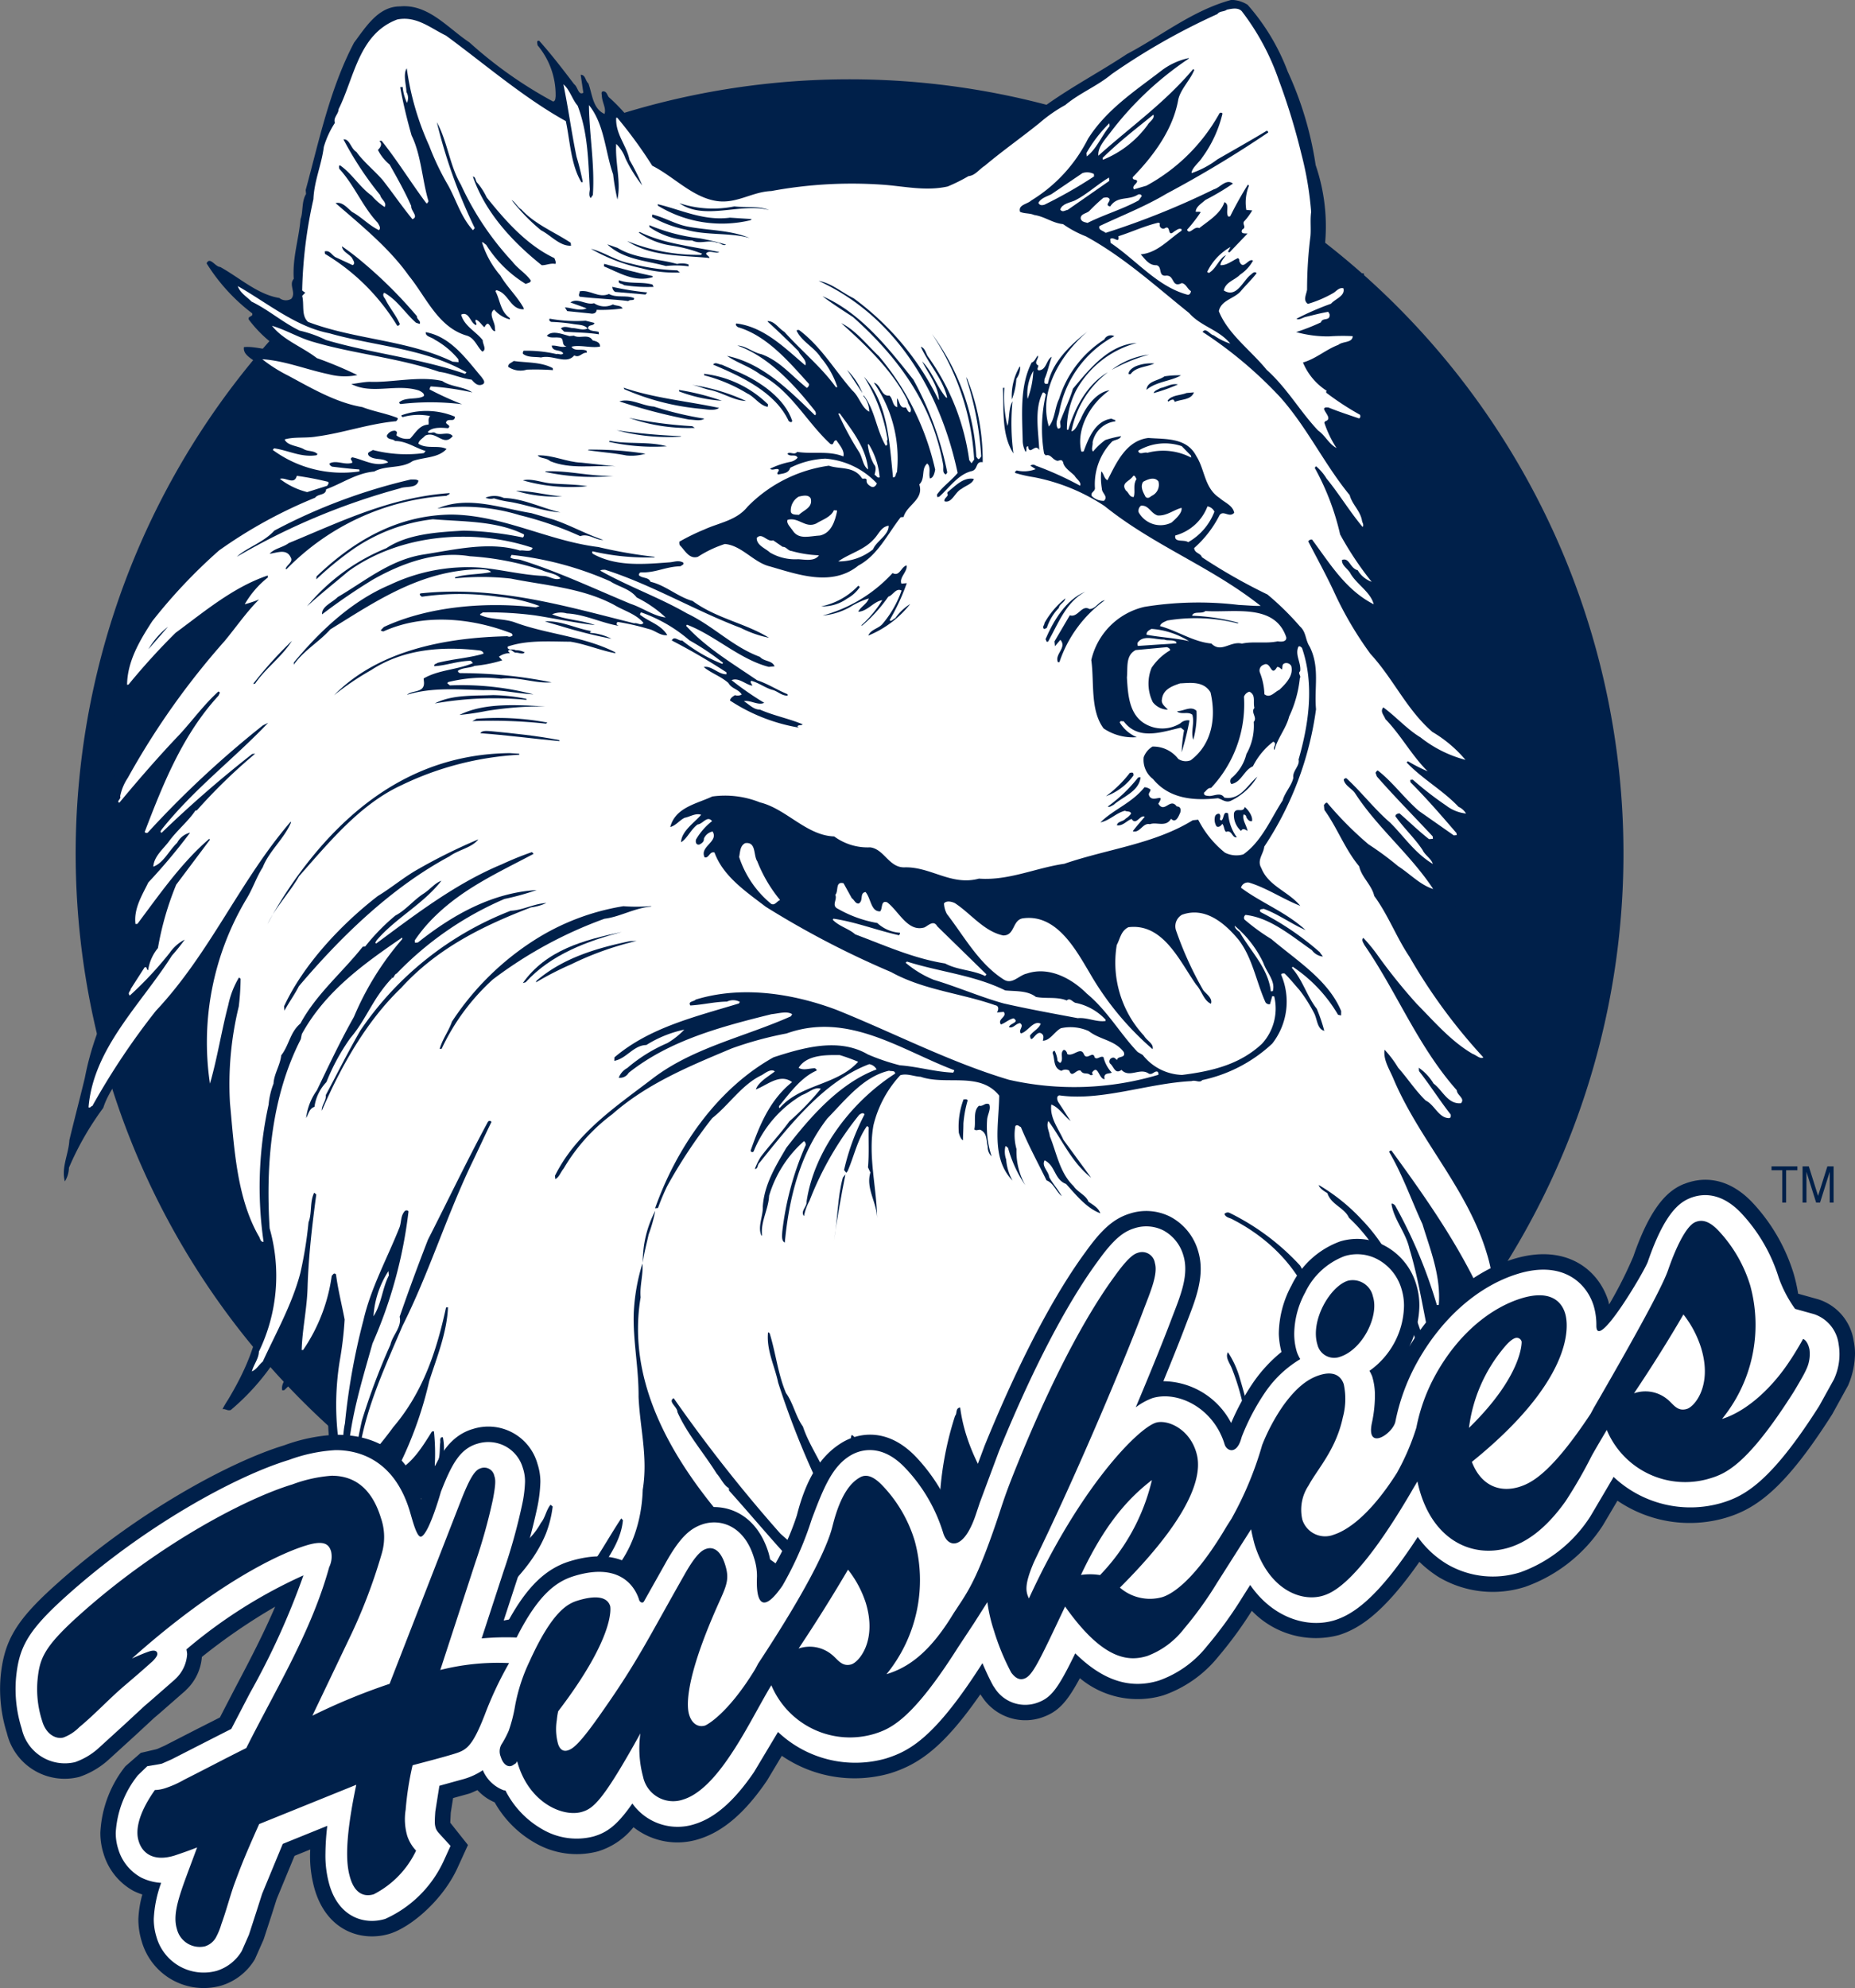 <svg id="组_156" data-name="组 156" xmlns="http://www.w3.org/2000/svg" xmlns:xlink="http://www.w3.org/1999/xlink" width="182.41" height="195.429" viewBox="0 0 182.41 195.429">
    <rect x="0" y="0" width="182.41" height="195.429" fill="#808080" stroke="none"/>
    <defs>
      <clipPath id="clip-path">
        <rect id="矩形_18" data-name="矩形 18" width="182.41" height="195.429" fill="none"/>
      </clipPath>
    </defs>
    <g id="组_154" data-name="组 154" clip-path="url(#clip-path)">
      <path id="路径_477" data-name="路径 477" d="M157,81.127a76.1,76.1,0,1,1-76.1-76.1,76.1,76.1,0,0,1,76.1,76.1" transform="translate(2.642 2.768)" fill="#00204a" fill-rule="evenodd"/>
      <path id="路径_478" data-name="路径 478" d="M43.922,4.161a41.985,41.985,0,0,0,8.244,5.821c.236-.071.211-.312.242-.509a7.579,7.579,0,0,0-1.774-5.018c-.016-.143-.084-.33,0-.437L50.784,4c1.241,1.387,2.347,2.835,3.449,4.282.363.257.4,1.126.9.836l-.261-1.767c.485,0,.442.586.757.848.391,1.078.425,2.48,1.588,3,.183-.6-.251-1.137-.267-1.816-.016-.143-.082-.378.109-.4.386-.033.422.4.585.574,3.484,3.071,5.432,7.878,10.3,9.12a26.6,26.6,0,0,0,4.8-.5c4.416-.409,9.25-1.536,13.545-.676,5.309.327,8.9-3.249,12.856-6.038,2.972-2.409,6.308-4.075,9.454-6.158,3.372-1.77,6.435-4.284,10.262-5.317a3.114,3.114,0,0,1,1.591.481A21.2,21.2,0,0,1,124.4,7.04a33.885,33.885,0,0,1,2.744,9.19,18.565,18.565,0,0,1,.779,8.889c.378.935-.375,1.684-.1,2.53l-.141.109c1.517.634,2.877-.363,4.133-.915l.11.136c-.833.949-1.249,2.2-2.475,2.6-.213.309-.762.648-.394.955.23.366.689.082.819.454-.4.327-.957.673-.957,1.157a7.593,7.593,0,0,0,4.616-.382l.338.017.009.1c-1.709,1.421-3.811,2.243-5.582,3.522-.164.306-.633.495-.458.814l.29.51c1.613,1.689,3.957,2.438,5.247,4.355,1.121,1.59,1.543,3.538,2.66,5.129-.029.2.13.375-.054.49-.53,0-.731-.613-1.106-.965-1.283-1.286-2.758-3.087-4.591-3.544-.341.516.276.895.279,1.429.794,1.283,2.283,2.159,2.944,3.55.219.27.679.52.375.887a.364.364,0,0,1-.439-.008,5.913,5.913,0,0,0-1.857-1.232c-.149.5.155,1.145.157,1.677a20.589,20.589,0,0,0,1.384,3.412c.309.743.67,1.484.931,2.238-.636-.088-.994-.83-1.667-.766-.2-.124-.439-.493-.726-.513l.039.431a24.381,24.381,0,0,0,2.826,4.869c.655.279.921,1.078,1.618,1.21l.033.383c-.358.276-.754-.318-1.066,0,.858,1.418,1.5,3.1,2.817,4.244l0,.484c-1.069-.53-1.7-1.588-2.686-2.319-1.278-.706-2.449-1.853-3.758-2.364-.292.512.493.585.34,1.035a2.5,2.5,0,0,1,.731,1.092C135.24,65.224,137.331,69,140.6,71.8a41.439,41.439,0,0,0,3.665,3.485c.121.278-.214.307-.3.414-.549-.144-1.115-.039-1.719-.228.1.572-.47.138-.7.259a20.619,20.619,0,0,0-2.665-1.591l-.085.154a12.207,12.207,0,0,1,2.122,2.466,22.777,22.777,0,0,1,3.139,4.07c-.087.1-.071.295-.211.306-.628.059-1.373-1.177-1.708-.084.016,1.211,1.055,1.988,1.2,3.038.164.226.676.516.216.755-1.249-.467-2.272-1.534-3.558-1.8-.718,1.132.4,2.193.785,3.221.084.425.648.715.5,1.211-.188.552-.912,1.106-.323,1.726.147.518.94.735.709,1.387-1.3-.025-2.477-1.124-3.73-1.588a16.724,16.724,0,0,1-3.059-2.139c-.189.014-.3-.166-.54-.1l-.121.254c.113,2.266,1.7,3.716,2.412,5.633a15.571,15.571,0,0,0,1.492,1.995c-.088.592.472.878.7,1.29,1.762,2.263,3.287,4.638,5,6.9.084.382.537.583.624.962a37.465,37.465,0,0,1,2.786,2.84c-.495.481-.85-.259-1.317-.071-2.043-.634-3.909-1.911-5.962-2.64-.149.495.375.931.659,1.342.544.627.772,1.528,1.311,2.157-.011.918,1.017,2.08.059,2.7-.2-.026-.4-.158-.645-.181a7.983,7.983,0,0,0,.36,2.824c-.441-.056-.746-.706-1.165-1.052-.343-.068-.811-.413-.965.039a19.765,19.765,0,0,0,1.283,2.882c.445,1.078,1.34,1.911,1.686,2.992.655.281.492,1.121.926,1.612a35.277,35.277,0,0,1,2.513,12.942c.119,1.3-.051,2.62.152,3.763a1.153,1.153,0,0,1-.275.709l-.42-.4c-.22-4.436-2.407-8.158-4.208-11.913a9.9,9.9,0,0,0-1.914-2.877c-.366.768.5,1.218.323,1.912a20.256,20.256,0,0,1,.271,4.526c-.152,2,.11,4.3.163,6.382-.51-.245-.34-1.035-.763-1.385a7.4,7.4,0,0,0-.413,1.782c-.565.686-.23,1.719-.949,2.317-.206-.658-.136-1.487-.343-2.15a3.919,3.919,0,0,0-.389-1.031c-.859.132-.475,1.649-1.594,1.605-.228-.366-.149-1.1-.692-1.194-.326,1.191.2,2.645-.532,3.681a4.911,4.911,0,0,1-1.359,2.015,16.857,16.857,0,0,1-1.038,3.442l-.1.006a37.9,37.9,0,0,0-.814-4.137,9.028,9.028,0,0,0-.375-1.953c-.669-.9-.549-2.226-1.4-3.017-.27.219-.8.219-.762.651a26.942,26.942,0,0,1-1.818,8.062,8.991,8.991,0,0,1-3.133,4.365c-.29-.026-.411.276-.755.213-.23-.417.1-1.123-.419-1.415-.524.633-.881,1.487-1.621,1.847-.4-.641.123-1.27-.228-1.919-.543-.09-.765.658-1.185.793l-2.733,1.9c-1.106.057-.4,1.444-.966,2.08-.411-.254-.614-.861-1.066-1.061-.5,1.933-.143,3.691-.743,5.588a12.739,12.739,0,0,1-1.335-2.928,75.725,75.725,0,0,0-5.171-8.721c-.633-.524-1.047-1.356-1.889-1.57a8.531,8.531,0,0,1-2.142,3.009,3.16,3.16,0,0,1-2.452,1.779c-.712-.855-1.418-1.709-2.03-2.572-.65.3-.676,1.081-.907,1.681-.425,1.737.428,3.062.489,4.752-.5-.2-.71-.856-1.275-1.193a16.24,16.24,0,0,1-3.988-4.861c-.105-.085-.171-.275-.36-.206-1.371,3.468-2.195,7.085-.918,10.935.212,1.287,1.179,2.266,1.664,3.285l-.2.016a35.179,35.179,0,0,1-4.87-3.9c-.143.009-.177.161-.264.264.147.566.572.963.723,1.534-.619.1-.872-.5-1.411-.6a56.125,56.125,0,0,1-5.833-4.929c-.189.07-.276.172-.262.315a8.206,8.206,0,0,0,2.123,5.134l.017.189c-1.1.2-2.215-.374-3.287-.467l.017.189a13.527,13.527,0,0,0,2.8,1.97.237.237,0,0,1-.115.3c-1.971-.351-3.76-1.346-5.653-1.9A30.97,30.97,0,0,1,72.8,154.3a33.225,33.225,0,0,1-7.938-7.737c-.2-.081-.231.116-.267.265a12.3,12.3,0,0,1-1.833,6.324c-.18.16-.383.036-.54-.095a10.841,10.841,0,0,0,.087-4.273c-.478.093-.614.689-.777,1.042a11.293,11.293,0,0,1-2.828,5.01c-1.635,1.171-3.145,2.618-5.129,3.19-1.424.276-2.55,1.207-3.921,1.576-2.457.664-5.264,1.214-7.737.668-.1-.524.6-.828,1.007-1.157a28.235,28.235,0,0,0,4.619-5.03c-.949-.3-1.819.216-2.84.164l-.6-.137c.226-.7,1.064-1.069,1.087-1.844-.439-.059-.682.45-1.058.579-1.97.188-3.051,2.126-5.044,2.019-.484,0-.963.575-1.4.079a7.458,7.458,0,0,0,1.5-1.59l-.006-.095c-.349-.065-.731.5-1.107.1,1.245-1.712,1-3.87,1.442-5.846,0-1.067.546-2.475-.3-3.266-.672.06-1,.673-1.557.918-1.121.444-2.161,1.267-3.363,1.379a27.8,27.8,0,0,0,2.713-4.658.39.39,0,0,0-.3-.116,47.954,47.954,0,0,0-3.643,4.017c-.509.288-1.232.306-1.621.83-.529.047-.389-.548-.614-.867a28.6,28.6,0,0,1-.811-6.655,40.4,40.4,0,0,1-.24-6.761c-.171-.276-.3-.067-.49-.048a22.3,22.3,0,0,1-3.564,4.351l-.2.019c-.161-.71.472-1.207.7-1.809a10.192,10.192,0,0,0,.115-2.435c-.158-.126-.329-.4-.561-.288a22.965,22.965,0,0,1-5.308,6.458c-.329.123-.548-.144-.831-.07a10.411,10.411,0,0,1,.543-.921c2.226-3.7,3.963-7.927,2.865-12.428.166-.838-.731-1.1-.608-1.878-.912-1.466-.912-3.018-1.731-4.54-.515-1.888-1.444-3.546-2.05-5.384-.312.273-.264.8-.534,1.024a11.323,11.323,0,0,1-.53-2.569c-.318-1.857-.388-3.645-.613-5.562.186-2.145.031-4.315.268-6.465-.166-.763.6-1.9-.492-2.184l-.569.152a81.956,81.956,0,0,0-5.432,6.172c-.862,1.68-2.272,3.164-2.834,4.962a29.17,29.17,0,0,0-3.377,5.885,2.651,2.651,0,0,1-.4,1.343c-.372-1.366.378-2.7.444-4.059.49-2.035,1.027-4.07,1.517-6.1a28.311,28.311,0,0,1,2.756-7.862A49.864,49.864,0,0,0,12,92.235c-.624-.425-1.1.2-1.559.434l-.875,1c-.639-.622.136-1.66.157-2.485a41.968,41.968,0,0,1,2.035-6.773.454.454,0,0,0-.226-.371c-.541-.047-.852,1.289-1.121.492.143-1.612.684-3.068.774-4.721l-.154-.084C9.9,80.61,8.4,81.621,8.112,83.2c-.236.07-.312-.212-.371-.352-.054-3.2,1.081-6.058,2.316-8.934A44.176,44.176,0,0,1,14.2,67.909c.056-.44.54-.439.543-.92.783-.946,1.278-1.864,2.117-2.767-.124-.278.228-.169.357-.324.27-.751,1.179-.883,1.447-1.635.354-.372.782-.945.639-1.464-.411-.257-.76.166-1.089.245-3.3,1.52-5.568,5.266-8.241,7.792L8.7,70.792l-.288.025c.625-2.139.895-4.437,1.912-6.522a3.813,3.813,0,0,1,.737-1.956,32.964,32.964,0,0,1,4.656-6.2,21.519,21.519,0,0,0,3.487-3.133c.445.1.535-.487.817-.561,1.722-.791,3.079-2.32,4.909-2.972.2-.413.921-.475.636-.985-1.729-1.388-4.006-1.9-5.337-3.766.594-.346,1.182.279,1.77.318.479-.042,1.039.244,1.405.019-.689-.614-1.438-.883-2.167-1.444-.257-.174-.706-.276-.74-.662a17.1,17.1,0,0,1,2.043.1c.1-.492-.639-.617-.949-.833a5.8,5.8,0,0,1-1.624-.814l-.023-.239a8.881,8.881,0,0,1,1.951.155c2.578.1,5.121-.136,7.839-.1.476-.092,1.117.042,1.475-.281-.976-1.123-2.624-1.646-3.783-2.654a14.311,14.311,0,0,1-3.781-2.117c-.6-.72-2.043-1.118-1.886-2.054,1.1-.1,2.114.337,3.172.237l-.034-.335a12.216,12.216,0,0,1-2.663-2.61c-.132-.377.464-.237.33-.613a18.359,18.359,0,0,1-4.478-4.911c.324-.709.858.357,1.342.358,1.942,1.081,3.691,2.708,5.807,3.045a1.033,1.033,0,0,0,1.169.088c.526-.583-.275-1.38.253-1.965-.143-2.068.507-3.921.665-5.874.273-.7.082-1.7.543-2.471l-.036-.386c1.3-4.769,2.372-9.956,4.757-14.487C33.752,2.635,34.971.633,37.1.63c2.786-.261,4.7,2.126,6.821,3.532" transform="translate(2.23 0)" fill="#00204a"/>
      <path id="路径_479" data-name="路径 479" d="M40.769,3.2c3.584,2.617,7.64,6.117,11.777,8.4.427,2,.493,4.27,1.529,6.01l.141-.014a25.4,25.4,0,0,0-.62-2.511c-.534-2.613-.762-4.529-1.287-7.1.628.524.859,1.473,1.4,2.1,1.028,2.713,1.038,5.425,1.2,8.217-.022.248-.13.645.082.865l.216-.309c.2-2.973-.358-5.926-.386-8.832,1.532,1.894,1.587,4.554,2.375,6.8a21.928,21.928,0,0,0,.425,2.48c.374-1.734-.236-3.609-.121-5.464a3.686,3.686,0,0,1,.909,1.421,13.9,13.9,0,0,0,1.65,2.654,22.17,22.17,0,0,0-1.249-2.5c-.278-1.432-1.4-2.537-1.308-4.146l.1-.006a44.486,44.486,0,0,1,3.442,4.718c2.185,1.1,4.079,3.254,6.575,3.5,1.855.168,3.3-.937,5.134-1.01a43.322,43.322,0,0,1,10.891-.627c2.144.143,4.276.668,6.455.178a16.372,16.372,0,0,0,2.043-1.016c.672-.064,1.05-.678,1.6-1.019,1.753-1.475,3.664-2.812,5.419-4.233a14.473,14.473,0,0,1,2.5-1.737c1.439-1.2,3.119-1.84,4.562-3.037a64.95,64.95,0,0,1,10.4-5.906c.211-.312.655-.208.923-.428.478-.093,1.1-.248,1.473.154a23.894,23.894,0,0,1,3.626,6.735A64.19,64.19,0,0,1,124.87,14.8a32.6,32.6,0,0,1,.968,5.723c-.113.836,0,1.6-.068,2.382a42.053,42.053,0,0,0-.333,5.26c-.057.442-.436,1.058.082,1.4a11.344,11.344,0,0,0,2.468-1.052c.324-.175.574-.586,1.021-.484.217.757-.824,1.047-1.213,1.518a27.93,27.93,0,0,0-3.4,1.478c.257.169.572-.1.9-.18.71-.166,1.517-.386,2.229-.5.064.141.168.228.132.375-.045.538-.713.164-.858.661a20.781,20.781,0,0,1-2.432.955,11.561,11.561,0,0,0,3.239.423,18.713,18.713,0,0,1,2.323-.022c-.036.682-.972.481-1.422.858-1.219.453-2.2,1.37-3.473,1.729a6.072,6.072,0,0,0,2.34,2.787.137.137,0,0,0,.023.239,27.778,27.778,0,0,0,3.249,2.117c.06.14.028.337-.112.351-1-.343-2.05-.682-3.007-1.075-.143.011-.341-.065-.425.135.085.378.768.948.208,1.194-.1.006-.133.109-.177.161a10.659,10.659,0,0,0,1.2,2.5c-.768-.411-1.083-1.207-1.81-1.723-1.773-1.866-3.051-4.172-5.063-5.97-1.532-1.891-3.812-3.518-4.7-5.762.236-1.09,1.486-1.207,2.142-1.945.481-.575,1.1-1.166,1.577-1.788-.213-.228-.431.034-.565.147-.774.554-1.382,2.354-2.665,1.554.164-.839,1.112-1.024,1.594-1.551a3.889,3.889,0,0,0,1.281-1.382c-.465-.3-.968,1.061-1.354.029.039-.1-.017-.191-.123-.278-.56.244-1.1.729-1.728.695.017-.343.326-.665.537-.974-.6.251-.948,1.252-1.537,1.647-.091.1-.186.113-.3-.019a5.588,5.588,0,0,1,2.291-2.443l-.245.458a.137.137,0,0,0,.24-.022l1.678-1.756c-.251-.025-.721.067-.524-.389.462-.237,0-.482.171-.786a5.906,5.906,0,0,0,.816-1.1l-.583-.045a4.4,4.4,0,0,1,.264-2.393l-.11-.092a35.545,35.545,0,0,0-1.742,3.119l-.191.016c-.285-.454.18-1.177-.374-1.416-.382,1.148-1.573,1.841-2.474,2.555-.507-.244-.955.723-1.2.158a14.931,14.931,0,0,0,1.34-1.723c-.15-.081-.34-.019-.487-.047.006-.489.6-.834.955-1.159a24.889,24.889,0,0,0,2.708-1.608c-.676-.516-1.269.409-1.881.566a77.662,77.662,0,0,1-10.645,4.279c-.216-.22-.751-.268-.6-.667,2.179-1.03,4.472-1.92,6.581-3.178a111.6,111.6,0,0,0,10-6.016c.036-.105-.06-.1-.115-.188-1.607.972-3.262,1.9-4.872,2.826a9.035,9.035,0,0,1-2.541,1.352c0-.484.729-1.039,1.022-1.5a12.027,12.027,0,0,0,2.021-4.357.189.189,0,0,0-.3-.019,18.047,18.047,0,0,1-7.184,7.111l-1.228.357c-.225-.366.293-.512.318-.807-.074-.234-.49-.047-.428-.394,2.081-2.133,3.972-4.729,4.475-7.636.244-1.039,1.179-1.9,1.568-2.9l-.1-.088c-2.834,3.363-6.2,5.709-9.329,8.52-.078-.816.631-1.557,1.19-2.294a32.052,32.052,0,0,1,7.709-7.256l-.006-.045a6.735,6.735,0,0,0-2.741,1.272c-2.576,1.981-5.362,3.792-7.177,6.671A14.939,14.939,0,0,1,98.318,19.4c-.4.377-1.312.409-1.106,1.117.456.2.929.11,1.385.309,1.03.146,1.818.8,2.846.9a10.415,10.415,0,0,0,2.241,1.2c3.726,2.026,6.9,4.929,10.145,7.53,1.19,1.345,2.911,1.621,4.057,3.012a6.057,6.057,0,0,1-1.627-.814c-.388-.062-.754-.8-1.1-.335a41.1,41.1,0,0,1,7.67,6.454c2.655,3,4.289,6.53,6.8,9.59.23.9,1.011,1.5,1.2,2.455.02.242.237.461.067.672-1.308-1.573-2.291-3.226-3.543-4.757a4.944,4.944,0,0,0-1.031-1.211l-.133.157a25.007,25.007,0,0,1,2.5,6.552,31.866,31.866,0,0,0,3.1,4.65,2.626,2.626,0,0,1-1.37-1.134c-.794-.214-.8-1.281-1.548-1.013-.04.582.616.862.855,1.371.634,1.052,1.964,1.8,2.264,2.987-2.795-1.436-4.3-4.009-6.063-6.362a.357.357,0,0,0-.372.181c.831,1.616,1.7,3.181,2.486,4.853a34.98,34.98,0,0,0,3.626,6.2c2.264,2.455,3.56,5.484,6.091,7.671a12.668,12.668,0,0,1,3.256,2.747,12.006,12.006,0,0,1-4.417-2.206c-1.331-.8-2.42-2.05-3.664-2.953-.351.422.073.769.2,1.146,1.554,1.6,2.558,3.539,4.158,5.135a15.094,15.094,0,0,1-1.931-.986l-.138.112c1.562,1.649,3.55,2.72,5.109,4.369a1.614,1.614,0,0,1,.738.658,3.893,3.893,0,0,1-1.964-.789,33.216,33.216,0,0,1-3.287-2.55c-.093.056-.2-.029-.236.073l.017.188c1.6,1.6,3.066,3.3,4.531,5l.022.2-.287.025-3.418-2.393c-1.425-1.225-2.6-2.859-4.054-3.983-.1.011-.135.109-.225.216l.135.375c1.68,1.923,3.659,3.923,5.486,5.881l.023.24-.385.034c-1.044-.824-1.951-1.708-2.9-2.534-.192.019-.378.081-.409.275.836,1.187,1.9,2.153,2.682,3.336.24.512.856.844,1,1.36-1.8-1.093-2.815-2.693-4.2-4.065-1.528-1.308-2.8-2.984-4.284-4.348-.1-.04-.189.016-.278.121.1.574.757.852,1.09,1.3,2.207,3.428,5.455,6.032,7.712,9.457-1.3-.413-2.269-1.484-3.454-2.247a30.122,30.122,0,0,0-2.916-2.15,34.474,34.474,0,0,1-4.057-4.081c-.152-.034-.233.121-.321.225l.047.481c1.278,1.767,2,3.833,3.422,5.542.244,1.092,1.233,1.822,1.48,2.913,1.393,1.906,2.175,4.061,3.465,5.978a55.041,55.041,0,0,0,7.262,9.883c-.267.222-.7-.225-1.047-.337-2.151-1.256-3.786-3.187-5.5-4.917a55.174,55.174,0,0,1-3.719-4.6,16.708,16.708,0,0,0-1.531-1.888c-.223.209,0,.482.11.712,3.2,4.642,5.238,9.928,9.08,14.266,0,.485.85.8.408,1.275-1.3.118-1.815-1.287-2.694-1.933a5.05,5.05,0,0,0-1.453-1.556l.028.337c1.1,1.4,2.015,2.862,3.11,4.261.019.143.031.337-.161.354-1.016,0-1.43-1.321-2.291-1.723-1.011-.971-1.8-2.206-2.719-3.235a10.376,10.376,0,0,0-1.332-1.765c-.146,1.03.523,1.985.9,2.921,2.539,5.964,7.246,10.755,9.145,17.072a15.316,15.316,0,0,1,.644,3.282,1.253,1.253,0,0,1,.067.72c.1,1.059.177,1.919.18,2.984l-.192.019c-2.323-6.226-6.125-11.682-10.065-17.083-.1-.037-.189.065-.234.119,1.325,2.251,2.185,4.738,3.28,7.107.765,2.5,1.83,5.109,1.607,7.938l-.188.019a47.718,47.718,0,0,0-4.109-9.792c-.105-.085-.214-.223-.357-.158.243,1.574,1.425,2.82,1.773,4.433.828,2.686,1.308,5.793,1.909,8.6-.217.259.285.94-.295.993-1.522-4.41-2.911-8.934-6.238-12.4a18.735,18.735,0,0,0-4.295-3.474c.028.287.541.624.845.794.352,1.131,1.688,1.438,2.117,2.418,3.394,3.172,4.945,7.341,6.4,11.516.326.935-.475,1.688-.946,2.362-.369.18-.257-.217-.461-.3a18.412,18.412,0,0,0-2.384-6.9c-.2-.029-.278.174-.316.271a30.2,30.2,0,0,1,1.021,10.953c-.282.123-.154.448-.338.561-.284-.458-.18-.9-.323-1.374a34.464,34.464,0,0,0-1.328-10.145l-.212-.174-.174.209c1.011,4.12,1.658,8.469.813,12.422l-.042.054a7,7,0,0,1-.563-2.42,33.487,33.487,0,0,0-2.237-6.333,8.73,8.73,0,0,0-1.447-3.065,11.138,11.138,0,0,0-2.083-2.613l-.178-.32a23.459,23.459,0,0,0-6.919-5.171.434.434,0,0,0-.524.1c.133.369.566.378.83.548,5.032,2.587,8.725,7.377,8.481,13.115.2,4.241.068,9.052-3.11,12.4-.332.036-.43.572-.879.423-.3-.6-.078-1.348-.23-1.965a26.7,26.7,0,0,0-.867-6.167c-.2-.079-.23.118-.27.222a11.427,11.427,0,0,1-.275,6.414c-.355-.158-.157-.658-.341-1.031a64.871,64.871,0,0,0-1.844-7.873,9.255,9.255,0,0,0-1.151-2.5c-.295.512.2,1.1.392,1.61,1.134,2.851,1.911,6.507,1.173,9.534a14.231,14.231,0,0,1-1.2,2.188,7.31,7.31,0,0,1-2.3,1.326c-.5-.724-.52-1.937-1.031-2.758-.355-.695-.268-1.866-1.078-2.229a22.936,22.936,0,0,1,.813,5.109c-.532,0-.4-.687-.721-1-.425-.928-.855-1.9-1.28-2.832-.454.332.226.9.223,1.384.216,1.284,1.01,2.522.653,3.864l-.318-.264c-.816-2.489-2.04-4.751-2.809-7.3a14.954,14.954,0,0,0-1.4-3.111c-.74-1.191-1.157-2.558-1.942-3.7l-.05,0c.053,1.111.909,1.951,1.194,2.942,1.187,2.845,2.79,5.5,3.27,8.61a11.012,11.012,0,0,1,.794,2.784,16.608,16.608,0,0,1,.637,3.716,2.293,2.293,0,0,1-.585-1.058c-.78-2.688-2.395-4.912-3.315-7.54-2.264-4-3.834-8.41-5.636-12.65-.423.136.039.431-.081.682,1.79,4.146.65,9.05-1.461,12.925-.493.434-.8,1.335-1.536,1.208-1.228-2.258-2.893-4.524-3.622-7.17-.169-.276-.383.037-.419.183a21.743,21.743,0,0,0,.507,9.641c-.343-.065-.675-.52-.943-.782-1.928-3.02-3.763-6.094-4.259-9.874-.482.043-.282.606-.5.817a31.9,31.9,0,0,0-1.542,8.96,15.765,15.765,0,0,0,.94,6.5c.078.766.524,1.405.628,2.024a5.838,5.838,0,0,1-2.072-1.987,40.013,40.013,0,0,1-7.84-13.415c-.1-.04-.161-.228-.3-.169-.23.655.226,1.387.34,2.1a10.484,10.484,0,0,0,1.187,2.843c.313,1.28,1.224,2.212,1.58,3.439a37.763,37.763,0,0,0,2.071,3.536c.028.337.3.65.147,1.053l-.335.031a24.677,24.677,0,0,1-7.352-8.715c-.648-1.779-1.81-3.318-2.416-5.151-.721-1-.938-2.285-1.661-3.284-.807-1.912-.99-3.881-1.615-5.9l-.152-.082c-.177,1.756.644,3.279.991,4.94a82.821,82.821,0,0,0,3.75,9.582c.658,1.343,1.218,2.7,1.92,3.988a14.5,14.5,0,0,0,1.667,5.947c.009.1-.14.064-.234.073a31.625,31.625,0,0,1-6.883-4.738,148.393,148.393,0,0,1-10.491-13.312c-.6.346.366.838.369,1.37.979,2.185,2.6,4.02,3.856,6.038.434.49.689,1.146,1.2,1.436l.02.239c2.7,3,5.219,6.1,8.1,8.984-.214.312-.489-.051-.686-.079-1.7-.523-2.75-1.973-4.313-2.654a17.355,17.355,0,0,1-3.508-3.307c-5.159-6.01-9.691-13.581-8.287-21.942-.105-1.106.275-2.255.175-3.316a19.426,19.426,0,0,0-.853,4.876c-.087,2.721.5,5.379.475,8.241.141,3.085.937,5.922.409,9.117-.118,3.932-1.723,8.01-5.362,10.043-.16-.18.109-.4.188-.6,1.258-2.108,3.012-4.061,3.226-6.452l-.163-.18c-2.381,3.564-4.576,8.614-9.191,9.478a19.946,19.946,0,0,1-5.539.855l-.02-.192c2.725-2.483,5.877-5.052,7.336-8.628a10.945,10.945,0,0,0,.67-2.676l-.209-.177c-.437.527-.512,1.256-.948,1.782a7.138,7.138,0,0,1-5.858,3.695,5.165,5.165,0,0,1,.895-1.827c.087-.637.758-1.235.312-1.871-.592.4-1.087,1.314-1.832,1.14l-.022-.239a12.829,12.829,0,0,0,2.475-6.721.286.286,0,0,0-.3-.118c-.383.571-.174,1.273-.408,1.877-1.031,2.953-3.135,6.4-6.117,7.642a14.938,14.938,0,0,1,.966-2.609,6.073,6.073,0,0,0,.414-1.784c.485-.529.4-1.394.579-2.136l-.2-.079c-.624,1.126-.825,2.6-1.909,3.423.271-2.3,1.573-4.458,1.4-6.863a5.342,5.342,0,0,0-.033-1.934c-.3-.068-.267.268-.253.459-.118.786.073,1.787-.549,2.378a21.383,21.383,0,0,0-.079-3.432l-.194.017c-.968,1.543-1.934,3.138-3.553,3.963-.082-.375.413-.762.572-1.115a37.575,37.575,0,0,0,2.714-7.811c.752-2.345,1.739-4.763,1.843-7.242l-.191.014c-.917,4.206-2.232,8.3-5.2,11.774a34.087,34.087,0,0,1-3.4,4l-.112-.138c.414-4.928,2.522-9.34,4.43-13.827,2.575-5.132,4.25-10.567,6.721-15.786.69-1.422,1.331-2.835,2.026-4.258a.207.207,0,0,0-.344-.015c-2.066,3.823-3.929,7.726-5.9,11.591-.977,2.516-1.906,5.024-2.784,7.575.239,1-.7,1.808-.907,2.747A65.057,65.057,0,0,0,32.5,139.3a50.428,50.428,0,0,0-.937,5.562c-.087.1-.267.265-.375.129l-.152-.082c-.05-4.692,1.3-8.89,2.5-13.165a45.138,45.138,0,0,0,3.541-12.974c-.059-.137-.253-.121-.344-.062-.442.473-.34,1.048-.53,1.6-1.216,3.068-2.832,5.981-3.557,9.148a64.87,64.87,0,0,0-1.821,10.15c-.2.889-.163,1.853-.372,2.742l-.095.012a26.94,26.94,0,0,1-.05-8.861,35.946,35.946,0,0,0,.49-4.112c-.284-1.478-.667-2.992-.848-4.427-.214-.222-.29.023-.422.135a17.04,17.04,0,0,1-2.812,7.287l-.144.009c.053-2.038.537-4.118.582-6.251.1-3.063.454-6.051.853-9.041l-.206-.174c-.45.912-.2,2-.555,2.908a40.179,40.179,0,0,1-.8,4.966c-.786,3.028-2.367,5.838-3.7,8.725-.4.327-.558.729-1.07.969.177-.693.662-1.222.692-1.953a17.075,17.075,0,0,0,1.053-12.112c-.4-6.4.2-13,3.065-18.591l.1-.5c2.317-4.234,6.181-6.964,9.869-9.491l.012.144a28.584,28.584,0,0,0-4.759,7.659c-1.332,2.353-2.5,4.839-3.642,7.218a5.8,5.8,0,0,0-1.055,2.713c.214-.312.3-.949.819-1.09a4.316,4.316,0,0,1,1.177-2.437,20.453,20.453,0,0,1,2.359-4.337c1.267-1.475,1.936-3.132,3.056-4.644a12.7,12.7,0,0,1,1.045-1.258.167.167,0,0,0-.1-.039l0-.051c.268.313.264-.265.549-.341a32.436,32.436,0,0,1,10.6-7.33,25.584,25.584,0,0,0,3.164-.876c-4.428.27-8.293,2.466-11.676,5.154l-.288.028-.022-.239A15.243,15.243,0,0,1,39.841,89.6c2.8-2.68,6.2-4.208,9.52-5.97-.011-.095-.11-.135-.16-.177a31.021,31.021,0,0,0-2.942,1.193c-4.524,1.874-8.458,4.9-12.352,7.783-.2-.078.026-.2.019-.29,1.877-2.212,4.608-3.578,6.382-5.874-.613.2-1.132.878-1.773,1.28-.957.62-1.737,1.615-2.753,2.142a20.615,20.615,0,0,0-2.966,3.038l-.237.019c-2.038,2.567-4.558,4.641-6.131,7.549-1.031.872-1.107,2.136-1.888,3.13-.1.979-.706,1.81-.757,2.784a7.621,7.621,0,0,0-.485,2.075,37.566,37.566,0,0,0-.492,13.471c-.338.026-.324-.36-.493-.589-2.14-3.774-2.389-8.545-2.812-13.058a32.232,32.232,0,0,1,.865-9.48,24.484,24.484,0,0,0,.181-2.725l-.158-.132a8.7,8.7,0,0,0-1.056,2.713c-.678,2.581-1.067,5.185-1.8,7.723a27.5,27.5,0,0,1,3.591-18.158c.633-1.027.968-2.122,1.6-3.105.625-1.605,2.112-2.809,2.787-4.424l-.053-.045c-4.983,5.793-7.907,12.9-13.243,18.577A70.033,70.033,0,0,0,5.99,108.4c-.149.014-.177.213-.377.133.478-5.809,5.117-10.068,8.2-14.913a18.862,18.862,0,0,0,1.258-1.568,3.987,3.987,0,0,0-1.478,1.3,35.494,35.494,0,0,1-3.921,4.194c-.267-.267.1-.448.087-.642l1.354-2.109c.275-.172.168.228.361.257a4.446,4.446,0,0,1,.963-2.173,29.541,29.541,0,0,1,1.795-6.226l3.318-4.422-.059-.092c-2.736,2.336-4.956,5.545-7.068,8.36l-.192.017c-.186-1.481.614-2.769,1.267-4.09a57.637,57.637,0,0,0,4.1-4.886,1.929,1.929,0,0,0-1.266.988c-.845.808-1.32,1.965-2.347,2.353.05-1.024,1.042-1.8,1.557-2.517.817-1.1,1.9-1.971,2.579-3l.143-.017A54.45,54.45,0,0,1,22,73.775l-.287.025a113.918,113.918,0,0,0-8.918,7.755c-.206-.124-.022-.239.017-.34,3.167-3.975,7.015-6.852,10.459-10.468l-.512.244A97.8,97.8,0,0,0,11.434,81.538a.237.237,0,0,1-.3-.067c1.793-4.676,3.713-9.55,7.277-13.416-.008-.1.262-.316-.034-.388-1.473,1.349-2.5,2.8-3.822,4.233-2.032,2.125-4.085,4.495-5.916,6.7-.309-.168.208-.358.084-.641a5.014,5.014,0,0,1,.752-1.808,75.046,75.046,0,0,1,9.506-13.433c1.177-1.415,2.154-2.862,3.4-4.1a11.735,11.735,0,0,1-1.41.472,9.176,9.176,0,0,1,2.274-2.634l-.017-.192c-3.383,1.142-6.21,3.535-9.066,5.64a66.207,66.207,0,0,0-4.616,5.078l-.143.02c.031-2.285,1.2-4.282,2.472-6.243a52.544,52.544,0,0,1,6.569-6.956,46.219,46.219,0,0,1,9.449-5.187c.3-.414,1.048-.2,1.086-.83,1.591-.583,2.953-1.58,4.731-1.745,1.151-.642,2.689-.254,3.778-1.03,1.126-.4,2.493-.281,3.329-1.183-.765-.414-1.934.036-2.761-.516.019-.341.437-.529.653-.791,1.115-.537,1.8,1.145,2.717.042-.385-.5-1.165-.039-1.675-.281-.212-.223-.569.1-.783-.123.433-.524,1.411-.422,2-.375.363-.279-.228-.369-.2-.569.146-.5.876.064.867-.566a7.26,7.26,0,0,0-5.247-.135c-.037.1.062.133.116.18a5.657,5.657,0,0,1,2.7-.105c-.261.313-.093.541-.163.841-.918.037-1.278.844-1.81,1.376A1.714,1.714,0,0,1,35.9,42.5c-.017-.191.161-.352-.138-.467a.835.835,0,0,0-.824.509c.135.425.552.239.82.5,1.111,0,2,.687,3,.982l-.175.208a13.207,13.207,0,0,1-5.016-.307c-.18.163-.659.206-.386.566.535.487,1.422.161,1.9.648-1.261.509-2.4-.261-3.533-.495-.324.177.025.29,0,.534-.749.264-1.529-.292-2.223.06-.033.2.118.233.22.321.884.11,1.815.217,2.691.279l.019.192a11.524,11.524,0,0,1-8.529-2.113l.132-.154c1.425.2,2.654.917,4.182.675l.088-.109c-.327-.355-.9-.251-1.3-.458-.617-.378-1.632-.333-1.933-.982.941-.282,2.074-.1,3.169-.293,2.584-.343,5.115-1.256,7.8-1.5.088-.1.267-.268.068-.346-1.106-.431-2.285-.613-3.392-1.041-2.607-.434-5.069-1.9-7.31-3.1A14.71,14.71,0,0,1,22.7,35.006c2.195.136,4.309,1.007,6.531,1.473a6.186,6.186,0,0,0,2.815.082,39.239,39.239,0,0,0-3.981-1.667c-1.461-1.123-3.311-1.774-4.411-3.175,1.394.406,2.68,1.207,4.121,1.6,4.033,1.177,8.329,1.549,12.334,2.924,1.078.141,2.092.628,3.17.769.324.358.65.715,1.154.425.222-.214-.045-.478-.16-.665-1.522-1.793-3.034-3.977-5.5-4.427-.054.439.579.481.892.74a8.067,8.067,0,0,1,2.309,1.917l.026.29-.585-.047c-4.462-2.151-9.6-2.156-14.215-3.909-.689-.613-.354-1.712-.58-2.558l.31-.321a1.379,1.379,0,0,1-.31-.214,45,45,0,0,1,1.106-8.97c.076-1.8.8-3.367,1.022-5.131A8.987,8.987,0,0,1,29.84,11.77c-.189-.516.357-.858.363-1.343,1.551-3.1,1.976-7.4,5.768-8.816,1.9-.374,3.274.856,4.8,1.588" transform="translate(3.093 0.304)" fill="#fff"/>
      <path id="路径_480" data-name="路径 480" d="M28.277,4.33a27.239,27.239,0,0,0,2.2,7.592,25.924,25.924,0,0,0,1.864,3.9c.816,1.47,1.263,3.128,2.446,4.42l.177-.208a52.157,52.157,0,0,1-3.73-10.407c1.048,1.886,1.27,4.29,2.362,6.127a28.608,28.608,0,0,0,5.061,7.569c.555.726,1.32,1.142,1.822,1.864-.025.247-.318.225-.5.338a11.9,11.9,0,0,1-3.893-3.85c-.154-.082-.267-.267-.413-.253a9.114,9.114,0,0,0,1.808,3.271c.634,1.1,1.639,2.027,2.282,3.18l.012.141c-1.354.028-1.458-1.605-2.693-1.881L37,26.238c.468.879.473,1.992,1.407,2.632l.014.14a2.946,2.946,0,0,1-1.545-.968c-.6.392.065,1.205.065,1.737l.034.388c-.476.042-.561-1.354-1.053-.389-.257-.171-.493-.631-.841-.741-.177.206.178.368,0,.529-.554-.189-.665-1.391-1.455-1.028.3,1.135,1.514,1.7,2.123,2.519-.012.385.427.928-.042,1.118-.529-.49-.757-1.387-1.6-1.594-2.789-.858-3.937-3.8-5.63-5.872-1.9-2.683-4.621-4.9-7.2-7.129.662-.158,1.106.43,1.629.869.918.49,1.678,1.339,2.638,1.785.225-.216,0-.487-.115-.715-1.508-1.6-2.278-3.667-3.786-5.315-.016-.143-.076-.284.064-.344,1.187.81,1.891,2.1,3.136,3a5.557,5.557,0,0,0,1.263,1.1c.25-.459-.357-.744-.445-1.173a32.756,32.756,0,0,1-3.608-5.474c.622-.06.71.9,1.276,1.235.721,1,1.767,1.824,2.581,2.765.99,1.261,1.889,2.584,2.924,3.845.653-.257-.172-.811-.119-1.3-.617-1.4-1.368-2.73-2.122-4.067a4.526,4.526,0,0,1-1.152-1.442c.223-.212.479-.575.164-.838l0-.047.194-.016c1.587,1.982,2.9,4.135,4.393,6.128.155.084.136-.112.228-.168-.628-2.074-.713-4.535-1.669-6.483-.431-1.509-.824-3.119-1.118-4.74l.24-.02A4.648,4.648,0,0,0,28.3,7.722a1.149,1.149,0,0,0-.054-1.061c-.014-.678-.355-1.76.031-2.331" transform="translate(11.721 2.386)" fill="#00204a"/>
      <path id="路径_481" data-name="路径 481" d="M30.43,11.821a6.431,6.431,0,0,1,.907,1.419c1.808,2.254,3.924,4.675,6.659,5.967.068.188.178.372.1.571-.495-.1-.907.136-1.345.127-2.984-2.387-5.574-5.244-6.772-8.717.3.02.239.459.448.633" transform="translate(16.521 6.165)" fill="#00204a"/>
      <path id="路径_482" data-name="路径 482" d="M74.892,7.27c.181.368-.417.717-.537.968A10.117,10.117,0,0,1,69.929,11.7l-.019-.192c1.643-1.608,3.228-2.82,4.982-4.241" transform="translate(38.522 4.006)" fill="#fff"/>
      <path id="路径_483" data-name="路径 483" d="M71.154,8.1c-.783.941-1.247,2.2-2.24,2.969l-.033-.337A13.417,13.417,0,0,1,71.131,7.81Z" transform="translate(37.956 4.304)" fill="#fff"/>
      <path id="路径_484" data-name="路径 484" d="M33.393,13.6c1.348,1.472,3.256,2.215,4.858,3.279l.028.287c-1.109.054-1.985-1.027-2.95-1.518a18.622,18.622,0,0,1-2.894-2.975c.36.209.6.72.959.928" transform="translate(17.872 6.985)" fill="#00204a"/>
      <path id="路径_485" data-name="路径 485" d="M48.8,14.264l2.145.138-.135.115a12.084,12.084,0,0,1-9.1-1.433l-.012-.144c2.328.557,4.513,1.661,7.1,1.325" transform="translate(22.979 7.13)" fill="#00204a"/>
      <path id="路径_486" data-name="路径 486" d="M48.477,13.194c1.124.138,2.365-.074,3.423.361-2.783-.758-6.342,1.073-8.83-.681a10.513,10.513,0,0,0,5.407.32" transform="translate(23.733 7.094)" fill="#00204a"/>
      <path id="路径_487" data-name="路径 487" d="M71.288,11.079l.019.24A43.683,43.683,0,0,1,66.434,14.1c-.236.071-.478.093-.6-.183.25-.461.816-.613,1.278-.848l3.056-2.075a1.448,1.448,0,0,1,1.12.088" transform="translate(36.277 6.018)" fill="#fff"/>
      <path id="路径_488" data-name="路径 488" d="M44.821,14.774c2.019.394,4.242.335,6.109,1.131-1.892-.552-4.284-.234-6.277-.825A11.254,11.254,0,0,1,41.34,13.84l.026-.245c1.188.276,2.265.955,3.454,1.179" transform="translate(22.779 7.491)" fill="#00204a"/>
      <path id="路径_489" data-name="路径 489" d="M24.477,17.3a43.825,43.825,0,0,1,5.18,5.182c-.019.341.427.442.265.754l-.352-.115c-1.1-.963-1.855-2.252-3.132-2.952-.22.212,0,.482.1.619.425.879,1.07,1.591,1.446,2.48-.093.056-.126.208-.281.123a20.814,20.814,0,0,0-7.094-7.042l-.025-.239c.569-.152.723.465,1.173.617l1.57.727c.327-.129.05-.492-.068-.723-.327-.4-.926-.594-.974-1.123a25.751,25.751,0,0,1,2.19,1.691" transform="translate(11.344 8.602)" fill="#00204a"/>
      <path id="路径_490" data-name="路径 490" d="M72.042,11.581c-1.368.952-2.727,1.9-4.095,2.851-.239.025-.5.29-.729-.029.186-.6.952-.668,1.466-.909,1.156-.592,2.184-1.562,3.325-2.244Z" transform="translate(37.039 6.199)" fill="#fff"/>
      <path id="路径_491" data-name="路径 491" d="M46.084,15.557a23.367,23.367,0,0,1,2.626.627c-.323.178-.6-.234-.937-.2-.807-.313-1.63.2-2.395-.212a7.432,7.432,0,0,1-4.191-1.308l-.019-.194a18.119,18.119,0,0,0,4.915,1.289" transform="translate(22.685 7.862)" fill="#00204a"/>
      <path id="路径_492" data-name="路径 492" d="M48.825,16.682c-.371.18-.99-.245-1.3.123.017.191.313.262.332.453-2.688-.282-5.725-.1-8.1-1.669a18.484,18.484,0,0,0,7.245,1.36l.136-.11a14.311,14.311,0,0,0-2.931-.789A7.364,7.364,0,0,1,40.9,14.756l.093-.056c2.435,1.182,5.168,1.407,7.836,1.982" transform="translate(21.911 8.1)" fill="#00204a"/>
      <path id="路径_493" data-name="路径 493" d="M71.287,12.7c.32.259-.518.675.127.808.723-1.081,1.79-.551,2.747-1.174.186-.062.341.02.355.163l-.3.416c-1.568.869-3.361,1.379-5.027,2.212-.251-.074-.589-.092-.672-.423-.042-.479.586-.489.852-.757a18.129,18.129,0,0,1,1.379-1.29c.194-.016.382-.085.537.047" transform="translate(37.755 6.783)" fill="#fff"/>
      <path id="路径_494" data-name="路径 494" d="M39.5,15.829c1.8,1.09,3.923,1.035,5.864,1.582a2.19,2.19,0,0,1,1.117.042l.017.192a9.076,9.076,0,0,0-2.232-.033c-1.987-.543-4.175-.631-5.765-2.128.347.11.65.23,1,.344" transform="translate(21.217 8.533)" fill="#00204a"/>
      <path id="路径_495" data-name="路径 495" d="M41.329,17.2a20.437,20.437,0,0,0,4.619.684c.1.04.163.181.31.211a12.8,12.8,0,0,1-3.819-.417,17.182,17.182,0,0,1-4.973-1.911c1.289.315,2.537,1.216,3.862,1.433" transform="translate(20.645 8.689)" fill="#00204a"/>
      <path id="路径_496" data-name="路径 496" d="M24.083,22.768c4.479,1.278,9.339,1.456,13.483,3.834l-.132.155c-4.4-1.531-9.193-2.005-13.679-3.329a11.866,11.866,0,0,0-2.6-.923c-1.674-.811-3.049-2.038-4.723-2.851-.43-.448-1.145-.865-1.354-1.523,2.917,1.664,5.75,4.019,9.007,4.636" transform="translate(8.307 9.991)" fill="#fff"/>
      <path id="路径_497" data-name="路径 497" d="M43.078,17.924l.008.1c-1.742.548-3.285-.422-4.8-1.058l.026-.245c1.59.436,3.18.87,4.762,1.2" transform="translate(21.099 9.213)" fill="#00204a"/>
      <path id="路径_498" data-name="路径 498" d="M75.283,14.191a.358.358,0,0,0,.436.493c.687-.453.231.948.946.3.23-.119.5-.389.754-.217l-.033.146c-1.321.9-2.365,2.162-4,2.311.487.538.828,1.087,1.553,1.069.594.138.15,1.052.872,1.033.96-.14.554,1.256,1.619.721.442.1.538.58.893.791-.029.2-.109.346-.3.364-2.98-.789-5.01-3.361-7.6-5.106l-.033-.383c.364-.278.923.541.8-.268,1.312-.416,2.565-1.014,3.941-1.335Z" transform="translate(38.786 7.775)" fill="#fff"/>
      <path id="路径_499" data-name="路径 499" d="M42.54,18.18l.121.231a15.6,15.6,0,0,1-2.925-.166c-.112-.181-.636-.087-.481-.487,1.007.389,2.241.13,3.285.422" transform="translate(21.615 9.785)" fill="#00204a"/>
      <path id="路径_500" data-name="路径 500" d="M42.259,18.724l-.175.211-2.978-.257a.612.612,0,0,1-.288-.5,27.709,27.709,0,0,0,3.442.551" transform="translate(21.388 10.014)" fill="#00204a"/>
      <path id="路径_501" data-name="路径 501" d="M39.658,18.734c.763.413,1.7.082,2.461.4.073.332-.383.087-.557.295-1.568-.2-3.221-.234-4.788-.43-.164-.177.017-.338,0-.527,1.044-.194,1.812.7,2.883.264" transform="translate(20.226 10.162)" fill="#00204a"/>
      <path id="路径_502" data-name="路径 502" d="M38.683,19.3a1.832,1.832,0,0,0,1.852.119c.306.161.78.074.957.392a14.816,14.816,0,0,1-2.558.14c-.014.341-.344.422-.644.354l-2.247-.228-.23-.366c.681.036,1.444.4,2.142.092l-1.6-.577c.729-.5,1.528.292,2.331.074" transform="translate(19.735 10.502)" fill="#00204a"/>
      <path id="路径_503" data-name="路径 503" d="M55.346,19.51a27.084,27.084,0,0,1,8.345,9.982l.047-.006c-.078-1.351-1.01-2.522-1.66-3.769,1.017,1.017,1.442,2.479,2.367,3.56l.095-.011c-.411-1.8-1.805-3.271-2.592-4.99.394.11.489.585.667.907a22.692,22.692,0,0,1,4.093,10.229l.225.315.262-.364a24.6,24.6,0,0,0-4.154-12.351A22.435,22.435,0,0,1,67.41,35.1c.1.088.113.181.214.22.1-.008.178-.161.265-.267a30.421,30.421,0,0,0-1.433-7.567l-.022-.24a21.713,21.713,0,0,1,1.6,8.379c-.741-.126-.417.715-1.084.872-1.326.318-2.173,1.608-3.2,2.527l-.192.019-.02-.24c.6-.831,1.376-1.337,2.032-2.125C63.924,28.887,59.637,21.343,51.9,17.8c1.278.22,2.282,1.143,3.446,1.711" transform="translate(28.598 9.808)" fill="#00204a"/>
      <path id="路径_504" data-name="路径 504" d="M38.419,20.4l.844.212c-.065.344-.619.105-.628.541.271.313.7.226,1.048.34l.022.24c-1.131-.186-2.294-.172-3.414-.264l-.323-.312c.268-.265.721-.112,1.062-.048.535,0,1.093.285,1.556.048-.327-.4-.952-.347-1.447-.445a16.827,16.827,0,0,0-2.052-.2c-.144.012-.352-.161-.222-.318a14.494,14.494,0,0,0,3.553.2" transform="translate(19.189 11.129)" fill="#00204a"/>
      <path id="路径_505" data-name="路径 505" d="M61.1,27a31.863,31.863,0,0,1,3.316,9.089l-.129.2c-.4-.155-.2-.563-.281-.988-1.028-5.816-4.32-10.449-8.858-14.485-.98-.636-2.164-1.4-3-2.046,3.788,1.63,6.592,5.246,8.953,8.225" transform="translate(28.733 10.346)" fill="#00204a"/>
      <path id="路径_506" data-name="路径 506" d="M38.171,21.374c.565.333,1.432-.231,1.835.458.248.074.642.136.721.468l.014.144c-.856.175-2.005-.2-2.807.016.288.506,1.031.149,1.489.4l.019.192c-.489-.053-.724.551-1.236.257-.783.949-2.091-.095-3.271.208-.592-.088-1.308.023-1.781-.366a.348.348,0,0,1,.07-.295,13.03,13.03,0,0,1,3.226.327c.236-.071.45.15.673-.064-.285-.456-1.028-.1-1.137-.766.529-.05.991.248,1.458.057-.586-.039-.129-.859-.755-.847-.444-.057-.865.081-1.182-.183.529-.58,1.537-.141,2.232.034Z" transform="translate(18.266 11.62)" fill="#00204a"/>
      <path id="路径_507" data-name="路径 507" d="M55.454,24.7c.2-.5-.472-.923-.664-1.393Q53.27,21.783,51.757,20.4l0-.05c.676-.012,1.083.723,1.649,1.059,1.677,1.878,3.668,3.485,5.058,5.438l.146-.012a8.56,8.56,0,0,0-1.624-2.9c-.628-1.011-1.891-1.574-2.378-2.64-.009-.1.188-.065.236-.07,2.184,1.638,3.516,3.983,5.249,5.953.687.616.883,1.663,1.65,2.077a2.4,2.4,0,0,0-.579-1.548l.04-.051c1.1,1.4,1.235,3.372,2.156,4.935.335-.034.008-.439.189-.6a16.472,16.472,0,0,0-2.322-6.179c2.376,2.637,2.48,6.356,2.859,9.906.335-.029.209-.36.386-.521A13.076,13.076,0,0,0,62.2,26.4c.7.178.713,1.388,1.523,1.266.368.306.292,1.038.785,1.138l-.033-.87c.268.267.242,1.045.856.89.164.178.191.465.434.492.256-.363-.208-.707-.248-1.138-1.489-2.964-3.989-5.346-6.524-7.628,1.419.69,2.524,2.137,3.69,3.237a26.083,26.083,0,0,1,5.545,11.16c-.064.349-.171.793-.5.872-.185-.417.136-1.126-.282-1.472-.627.538-.157,1.463-.779,2.055.479,1.5-1.221,2-1.546,3.2l-.285.026c-1.3,1.669-2.268,3.746-4.16,4.748-2.612,2.131-6.024.848-8.714.081-1.585-.383-2.758-2.064-4.419-2.2A11.2,11.2,0,0,0,44.9,43.512c-.844.271-1.269-.611-1.748-1.1-.105-.085-.073-.282-.084-.378a20.487,20.487,0,0,1,2.455-1.2c1.442-.668,3.164-.878,4.247-2.233a13.861,13.861,0,0,1,8.006-4.04c1.1.382,2.471.012,3.263,1.249.105.087.38-.088.451.15-.065.346.245.558.5.682.253.07.423-.138.507-.34a7.781,7.781,0,0,0-5.073-2.435,8.577,8.577,0,0,0-3.453.9c-.147.5-.579.54-1.008.625-.045,0-.185.068-.242-.023-.067-.189.217-.262.1-.447-.25-.124-.614.155-.825-.067a8.153,8.153,0,0,1,1.971-.668,1.246,1.246,0,0,0,.734-.409c-.181-.419-.727-.031-1-.388.217-.265.693.177.951-.188,1.525.248,3.087-.143,4.548.448.143-.546-.346-1.081-.682-1.584-.383-.012-.189.552-.6.351-2.384-2.2-3.878-5.261-6.882-6.821-1.038-.776-2.288-1.145-3.271-1.829,3.51.74,6.077,3.356,8.636,5.833.181-.067.064-.346,0-.437-2.032-2.572-4.513-5.3-7.62-6.412.827.02,1.517.682,2.353.847,1.81.656,2.91,2.058,4.475,3.316.14-.065.313-.323.154-.451-1.943-2.147-4.064-4.658-6.907-5.512-.152-.081-.316-.259-.178-.369,2.7.33,4.724,2.368,6.776,4.116" transform="translate(23.731 11.212)" fill="#00204a"/>
      <path id="路径_508" data-name="路径 508" d="M36.6,23.583l.017.191a23.761,23.761,0,0,0-2.572-.047,2.122,2.122,0,0,1-1.818-.27c-.031-.337.261-.361.529-.582,1.227.18,2.721.085,3.843.707" transform="translate(17.758 12.605)" fill="#00204a"/>
      <path id="路径_509" data-name="路径 509" d="M31.209,24.21c.881.6,2.081.534,2.962,1.129a27.066,27.066,0,0,0-4.078-.591.433.433,0,0,0-.116.3A31.428,31.428,0,0,0,33.164,26.5a25.181,25.181,0,0,0-6.057-.017c-.05-.043-.15-.082-.112-.185.627-.538,1.867-.219,2.412-.611.074-.245-.233-.414-.482-.535-2.2-.717-4.613.43-6.651-.642.577-.051,1.193-.206,1.821-.216,2.142.093,4.887-.6,7.115-.081" transform="translate(12.274 13.233)" fill="#00204a"/>
      <path id="路径_510" data-name="路径 510" d="M47.8,23.93c2.074.92,4.451,2.541,5.193,4.751-.076.25-.237.068-.341.034-1.332-2.883-4.717-4.408-7.442-5.562.212-.307.583,0,.87.016Z" transform="translate(24.911 12.683)" fill="#00204a"/>
      <path id="路径_511" data-name="路径 511" d="M87.58,20.991c-2.6,2.229-4.886,5.83-3.829,9.362.608-.734.561-1.8,1.005-2.707A10.67,10.67,0,0,1,89.2,21.805a.716.716,0,0,1,.89-.372l.1.04A10.6,10.6,0,0,0,84.779,28.9c-.093.541-.475,1.157-.135,1.66.485,0,.093-.546.261-.8.389-1.052.886-2.018,1.216-3.116,1.653-1.993,3.566-4.351,6.268-4.5a9.645,9.645,0,0,0-5.964,4.67,8.326,8.326,0,0,0-.9,3.861l.143-.011c.622-2.142,1.861-4.486,3.884-5.64a9.484,9.484,0,0,0-3.58,5.805c.431-.09.651-.788.907-1.2.475-1.159,1.543-2.662,2.838-2.832-1.864,1.289-3.285,3.747-2.787,5.975.056.095.146.037.242.031.468-1.258,1.087-2.91,2.613-3.2.189-.065.3.119.49.1l.016.143a2.59,2.59,0,0,0-2.237,2.054c.037.337-.172.692.042.917a6.584,6.584,0,0,1,1.2-1.132,10.357,10.357,0,0,1,1.559-.383c-.112.346-.6.341-.872.516a6.016,6.016,0,0,0-1.7,4.614c-.016.34-.448.378-.316.752a1.592,1.592,0,0,0,1.205.473c.444-.431-.217-.755-.208-1.194a6.5,6.5,0,0,1-.064-1.691c.257.172.261.7.614.864.862-1.678,1.821-3.9,4.025-4.154,1.706.133,3.772-.057,4.717,1.791.85,1.325.777,3.124,2.274,4.1.476.439,1.328.744,1.444,1.463-.485.527-1.045-.292-1.435.226A10.858,10.858,0,0,1,98.039,42.3c.048.53.624.479.76.9a55.115,55.115,0,0,0,6.446,3.665,27.385,27.385,0,0,1,3.2,3.141c.633.572.507,1.311.957,1.993,1.016,2.037.425,4.031.62,6.147a32.178,32.178,0,0,1-5.089,13.5c-.078.734-.749,1.331-.288,2.111.7,1.774,2.632,2.272,3.833,3.712-1.7-.662-3.315-1.771-5.058-2.292a.692.692,0,0,0-.774.512c2.03,1.506,4.437,2.4,6.347,4.157-1.312-.557-2.716-1.587-4.121-2.088-.138.06-.341-.017-.368.18l.061.14a28,28,0,0,1,5.843,3.96c.057.141.217.271.281.413a1.554,1.554,0,0,1-1.076-.628c-2.077-1.452-4.124-3.2-6.522-3.463a.335.335,0,0,0-.105.45,20.245,20.245,0,0,0,2.649,1.928c2.525,2.14,5.605,4.034,6.859,7.07l-.008.433-.3-.068a14.4,14.4,0,0,0-4.458-4.72l-.085.107c1.078,1.205,1.467,2.77,2.457,4.03a16.551,16.551,0,0,1,.734,2.162c-.693-.177-.686-1.1-.98-1.7a14.762,14.762,0,0,0-1.478-2.336c-.485-.535-.983-1.168-1.455-1.61-.149.015-.3-.019-.33.13a6.7,6.7,0,0,1-.87,6.767,14.461,14.461,0,0,1-6.887,3.591c-.257.316-.631-.037-1.055.1-4.292.209-8.87,1.993-13,1.4-.332.079-.2.506-.084.689.4.591.793,1.23,1.188,1.826-.729-.56-1.089-1.3-1.892-1.612-.168,1.317.7,2.353,1.194,3.47l2.721,3.718c-1.885-1.47-2.869-3.754-4.2-5.57-.244.509.093,1.011.138,1.491.689,1.681.965,3.592,2.344,4.914.343.552,1.25.907,1.45,1.517.468.344.976.585,1.173,1.148-1.354-.5-2.395-1.812-3.366-2.882-1.157-.425-1.041-1.8-2.108-2.322-.335.561.392,1.076.447,1.65.347.648.889,1.228,1.236,1.874-.572-.482-.794-1.281-1.5-1.557-.839-1.715-1.771-3.42-2.522-5.238-.152-.034-.32-.31-.544-.095a5.182,5.182,0,0,0,.116,2.266,6.7,6.7,0,0,0,.864,3.547,12.285,12.285,0,0,1-1.694-3.665c-.056-.042-.166-.18-.262-.167a2.332,2.332,0,0,0,.074,1.3,4.99,4.99,0,0,0,.625,2.074c-2.142-2.221-1.334-5.491-1.308-8.352-1.919-2.389-5.177-.972-7.727-1.849-.682-.033-1.343-.358-2-.154A11.033,11.033,0,0,0,66.5,99.048c-.541,3.051.326,6.12.369,9.216-.006-1.647-1.148-2.992-.667-4.588l-.239-.51c.123-1.27.034-2.714.068-3.93l-.16-.13c-.94,1.3-1.272,2.975-1.911,4.439l-.132.16-.217-.271a22.761,22.761,0,0,1,2.013-5.467c-.121-.23-.394-.061-.532.051a31.57,31.57,0,0,0-4.881,8.445,5.062,5.062,0,0,0-.538,1.5c-.386-.5.306-.9.254-1.428.74-5.056,4.458-9.858,8.712-12.582-.033-.332-.357-.2-.606-.281-2.516.571-4.285,2.869-6.057,4.681-2.725,3.5-3.777,7.861-4.192,12.208-.354-.16-.264-.749-.245-1.092a29.273,29.273,0,0,1,2.308-8.5c-.014-.144-.028-.29-.181-.374a11.6,11.6,0,0,0-3.423,5.359c-.067,1.362-.834,2.5-.7,3.893l-.045.05c-.42-.879.164-1.9.123-2.868.138-2.145,1.233-3.941,2.32-5.787,2.42-3.128,5.27-6.353,8.872-7.7a1.018,1.018,0,0,0-.726-.515c-4.442,1.67-7.819,6.006-10.772,9.671-.271.217-.136.642-.476.628a6.843,6.843,0,0,1,.569-1.168c.9-1.2,1.923-2.26,2.824-3.508a26.8,26.8,0,0,0,3.093-3.2c-.6-.231-1.222.406-1.833.608a11.389,11.389,0,0,0-4.765,5.528.16.16,0,0,1-.3-.067c.842-2.4,1.864-4.969,4.073-6.727-1.2-.9-2.486.329-3.564.72.267-.748,1.238-1.276,1.871-1.77-.368-.3-.912.133-1.275.358-1.95.909-3.217,2.919-4.886,4.233A49.545,49.545,0,0,0,46.227,105a21.657,21.657,0,0,0-.912,2.165l-.287.028c2.071-5.86,6.029-11.7,11.647-14.839,2.917-.949,6.407-1.956,9.275-.284A20.933,20.933,0,0,0,69.1,93.139c1.756.13,3.449.648,5.249.723.036-.1.13-.158.073-.25C69.2,91.629,64.006,87.85,57.96,90.01a35.348,35.348,0,0,0-5.385,1.467c-4.151,1.745-8.306,3.436-11.751,6.469a18.048,18.048,0,0,0-4.783,5.337c-.307.368-.453.87-.822,1.042l-.034-.332c2.123-4.268,6.094-6.862,9.621-9.567,3.98-3.035,9.067-4.087,13.575-6.1l.129-.209c-.515-.337-1.36-.064-2.038,0-5.016,1.242-10.026,2.579-14.041,5.762a.976.976,0,0,1-.974.481,1.8,1.8,0,0,1,.833-.949,15.265,15.265,0,0,1,3.941-2.452A7.544,7.544,0,0,0,47.9,89.635a11.426,11.426,0,0,0-3.732,1.512c-1.259.019-1.961,1.346-3.15,1.553l.016-.341c3.456-2.938,7.913-3.981,12.245-5.3l.082-.155a1.413,1.413,0,0,0-1.263-.025c-1.258.019-2.345.31-3.6.382-.278-.413.355-.372.527-.58,4.523-1.391,9.533-.6,13.8.991,5.688,2.282,11.184,5.159,17.013,6.894a28.973,28.973,0,0,0,14.68-.493c.036-.147-.033-.338-.177-.324-.29.026-.4.327-.752.219-.883-.645-1.9.465-2.7-.378-.633.49-.763-.364-1.124-.624a.364.364,0,0,1,.192-.551c.233-.119.347.112.5.2.053-.44.909-.133.651-.789-.886-1.176-2.337-1.187-3.436-2.049a4.394,4.394,0,0,0-2.738-.281c-.647.347-1.053,1.21-1.773,1.228.068-.295.136-.594-.217-.752-.5-.194-.957,1.2-1.045.244.343-.47.861-.664,1.053-1.163-.712-.374-1.276.794-1.943.952-.318-.309.368-.713-.092-1.01-.434.04-.676.549-1.08.394.06-.394,1.072-.44.45-.864-.473.091-.827.462-1.25.6-.389-.544.655-.741.275-1.236l-.675.06c.135-.155.278-.65-.161-.712-3.358-1.188-7.014-1.478-10.235-3.259a88.916,88.916,0,0,1-12.32-6.413c-1.979-1.512-4.2-3-5.049-5.34-.495-.146-.526.58-.969.476-.537-1.064,1.405-1.536.78-2.541a1.186,1.186,0,0,0-.855.706c.026.29-.2.456-.433.572-.332.082-.413-.25-.335-.5a6.313,6.313,0,0,1,1.574-1.8c-.49-.582-.892.281-1.421.332-.641.445-1.035,1.4-1.63,1.746.04-1.114,1.366-1.962,1.976-2.7-.551-.191-1.1.2-1.621.295-.509.242-.848.758-1.415.909.5-1.934,2.595-2.277,4.127-3a9.207,9.207,0,0,1,4.7.582c2.578.628,4.563,3.256,7.29,3.342a5.549,5.549,0,0,0,3.535,1.073c1.374.163,1.83,1.964,3.332,1.968,2.607-.1,4.627,1.847,7.367,1.107,2.928.214,5.571-1.052,8.391-1.458,4.272-1.466,8.828-1.936,12.632-4.278L98.437,69a9.9,9.9,0,0,0,2.629,3.24,2.493,2.493,0,0,0,1.807.169c1.818-1.28,2.722-3.544,3.865-5.3.219-.8.884-1.438,1.052-2.226-.109-.67.667-1.18.516-1.793.986-3.436,1.585-7.366.335-10.977-.109-.09-.22-.225-.352-.116-.36.81.29,1.574.174,2.406-.27.222.141.472-.031.684a11.629,11.629,0,0,1-1.056,3.78c-.279,1.138-1.156,2.14-1.438,3.282-.219-.271.33-.613-.121-.817a6.971,6.971,0,0,0-2,2.421c-.886.369-1.118,1.554-2.119,1.743a.444.444,0,0,1,0-.579,4.494,4.494,0,0,0,1.478-2.367,5.608,5.608,0,0,0,.721-3.166c.394-.427-.333-.941.068-1.365-.157-.616.169-1.273-.489-1.6a.783.783,0,0,0-.538.49A11.992,11.992,0,0,1,99.7,65.878c-.34-.017-.459.288-.686.453-.067.344.318.307.513.34.492,0,1.126-.4,1.472.157,1.576.285,2.257-1.228,3.248-2.05a6.061,6.061,0,0,1-2.637,2.378c-.467.189-.838-.161-1.235-.268-2.4.268-4.791.056-6.378-1.88a2.367,2.367,0,0,1-.923-2.147,2.059,2.059,0,0,1,.869-1.049,3.1,3.1,0,0,1,2.536,1.219,1.341,1.341,0,0,0,1.221.127c2.128-1.6,2.511-4.25,1.947-6.673-.684-1.142-2.026-.928-2.99-.884-.794.267-1.684.594-1.787,1.574-.107.444.36.743.579,1.01a1.917,1.917,0,0,1-1.475-.734,4.121,4.121,0,0,1-.121-3.381,5.578,5.578,0,0,1,1.827-1.722c-.017-.188-.217-.267-.321-.306l-3.071.285c-1.016.529-.762,1.719-.862,2.694.1,1.639.194,3.665,1.829,4.58a3.359,3.359,0,0,0,3.432-.079,1.036,1.036,0,0,1,.895-.278,28.666,28.666,0,0,1-.772,3.125,14.6,14.6,0,0,1,.236-2.154l-.321-.259c-1.847.413-4.183,1.311-5.626-.641-.14.062-.3-.118-.375.132a3.519,3.519,0,0,0,1.68,1.442,5.135,5.135,0,0,1-3.273-.862c-1.335-1.809-.9-4.517-1.208-6.716a6.961,6.961,0,0,1,5.232-5.232,33.145,33.145,0,0,1,9.283-.186c.727.029,1.461.109,2.139.093-4.864-3.857-10.48-5.9-15.346-9.812a19.1,19.1,0,0,0-6.949-2.837,13.116,13.116,0,0,1-1.832-.414c-.107-.135.082-.157.118-.254a3.165,3.165,0,0,0,1.883-.124l-.518-.341a.433.433,0,0,1,.534,0,32,32,0,0,1,4.348,1.968c.163-.352-.349-.642-.524-.968-.43-.444-1.042-.776-1.143-1.346-.183-.42-.436-.008-.695-.178-.4-.158-.544-.631-1.016-.485l-.157-.181a14.784,14.784,0,0,1,.181-5.829c-.1-.039-.11-.136-.214-.175l-.095.011c-.864,1.629-.413,3.865-.347,5.649-.4-.734-.957.624-1.1-.378-.293.025-.062.389-.24.554a2.409,2.409,0,0,1-.285-.991c-.056-2.662-.313-5.447.875-7.783.329-.126.392-.473.611-.687.126.279-.464.721.045.966.017.189-.206.4.045.481.772-.025.727-1.036,1.281-1.331-.271.749-.4,1.487-.718,2.2.019.2-.107.4.141.467l.192-.014c.434-2.122,2.212-3.837,3.929-5.159" transform="translate(19.388 11.567)" fill="#00204a"/>
      <path id="路径_512" data-name="路径 512" d="M50.924,26.688l-.029.245c-.78-.121-1.3-.993-2.009-1.312a15.533,15.533,0,0,0-4.234-1.784l-.014-.147a10.778,10.778,0,0,1,6.286,3" transform="translate(24.597 13.054)" fill="#00204a"/>
      <path id="路径_513" data-name="路径 513" d="M48.924,26.556c-.454.333-1.3.119-1.88.081A24.151,24.151,0,0,1,39.6,24.712l-.06-.143c3,1.028,6.224,1.314,9.387,1.987" transform="translate(21.786 13.538)" fill="#00204a"/>
      <path id="路径_514" data-name="路径 514" d="M55.219,25.721c-.5-.731-1.017-1.553-1.515-2.28a6.9,6.9,0,0,1,1.515,2.28" transform="translate(29.592 12.917)" fill="#00204a"/>
      <path id="路径_515" data-name="路径 515" d="M49.191,25.973c-1.214-.031-2.41-.889-3.69-1.109-.543-.141-1.1-.38-1.641-.478a19.448,19.448,0,0,1,5.331,1.587" transform="translate(24.168 13.437)" fill="#00204a"/>
      <path id="路径_516" data-name="路径 516" d="M47.262,25.774a14.537,14.537,0,0,1-4.2-.918l-.012-.144a23.973,23.973,0,0,1,4.216,1.062" transform="translate(23.72 13.617)" fill="#00204a"/>
      <path id="路径_517" data-name="路径 517" d="M47.618,27.163c-.363.276-1.011.1-1.492.092a53.821,53.821,0,0,1-6.854-1.787c1.084-.343,2.221.423,3.391.51a33.457,33.457,0,0,0,4.956,1.185" transform="translate(21.64 13.985)" fill="#00204a"/>
      <path id="路径_518" data-name="路径 518" d="M64.98,23.233a1.87,1.87,0,0,1-.371,1.2,6.733,6.733,0,0,1-.442,2.029,5.71,5.71,0,0,1,.765-3.225Z" transform="translate(35.333 12.802)" fill="#00204a"/>
      <path id="路径_519" data-name="路径 519" d="M74.156,22.471a16.525,16.525,0,0,0-3.681,1.506,7.557,7.557,0,0,1,3.681-1.506" transform="translate(38.834 12.382)" fill="#00204a"/>
      <path id="路径_520" data-name="路径 520" d="M65.725,23.5a8.75,8.75,0,0,1-.563,2.765,4.565,4.565,0,0,1,.563-2.765" transform="translate(35.886 12.948)" fill="#fff"/>
      <path id="路径_521" data-name="路径 521" d="M74.081,23.039c-.74.36-1.812.315-2.325,1.042l-.191.014c-.084-.33.422-.667.7-.788a4,4,0,0,1,1.818-.268" transform="translate(39.429 12.688)" fill="#00204a"/>
      <path id="路径_522" data-name="路径 522" d="M46.1,27.3l.254.171a17.686,17.686,0,0,1-6.482-.993A41.894,41.894,0,0,0,46.1,27.3" transform="translate(21.97 14.589)" fill="#00204a"/>
      <path id="路径_523" data-name="路径 523" d="M63.729,24.574a12.341,12.341,0,0,0,.3,3.749c.225-.7.085-1.7.5-2.417a22.088,22.088,0,0,0,.09,5.123c-1.193-1.874-.921-4.177-1.038-6.445Z" transform="translate(35.036 13.541)" fill="#00204a"/>
      <path id="路径_524" data-name="路径 524" d="M76.087,23.789c-.962.572-2.46.613-3.4,1.427.067-.876,1.179-.886,1.768-1.325a8.611,8.611,0,0,1,1.636-.1" transform="translate(40.05 13.101)" fill="#00204a"/>
      <path id="路径_525" data-name="路径 525" d="M45.474,27.854l0,.047a19.292,19.292,0,0,1-6.3-.624l-.2-.031a58.385,58.385,0,0,0,6.5.608" transform="translate(21.475 15.013)" fill="#00204a"/>
      <path id="路径_526" data-name="路径 526" d="M53.292,26.2c1.222,1.678,2.593,3.394,2.787,5.5-.515-.338-.543-1.159-.889-1.708a29.188,29.188,0,0,1-2.043-3.783Z" transform="translate(29.286 14.437)" fill="#fff"/>
      <path id="路径_527" data-name="路径 527" d="M75.533,24.373a16.968,16.968,0,0,1-2.393.852c.073-.248.4-.329.679-.5.572-.1,1.07-.487,1.714-.351" transform="translate(40.302 13.414)" fill="#00204a"/>
      <path id="路径_528" data-name="路径 528" d="M44.313,28.475a20.339,20.339,0,0,1-5.709-.44l.088-.1c1.779.364,3.831.033,5.621.543" transform="translate(21.272 15.391)" fill="#00204a"/>
      <path id="路径_529" data-name="路径 529" d="M22.468,30.736c.157.133-.025.292-.06.394l-1.976.624a7.3,7.3,0,0,1-2.688-1.3c.561-.2,1.413.645,1.666-.3a31.041,31.041,0,0,1,3.059.585" transform="translate(9.777 16.614)" fill="#fff"/>
      <path id="路径_530" data-name="路径 530" d="M76.616,24.864c-.313.8-1.294.648-1.9.946.039-.1-.065-.138-.118-.23-.245-.028-.375.132-.515.192l-.059-.092c.386-.568,1.263-.506,1.871-.754Z" transform="translate(40.791 13.701)" fill="#00204a"/>
      <path id="路径_531" data-name="路径 531" d="M42.932,28.893a4.9,4.9,0,0,1-1.874.174c-1.334-.262-2.451-.306-3.78-.52l.043-.053a33.035,33.035,0,0,1,5.61.4" transform="translate(20.542 15.701)" fill="#00204a"/>
      <path id="路径_532" data-name="路径 532" d="M38.373,29.572l3.378.364c-2.24-.13-4.428.315-6.443-.513-.371-.357-1.039-.244-1.213-.566,1.5-.043,2.821.659,4.278.715" transform="translate(18.787 15.9)" fill="#00204a"/>
      <path id="路径_533" data-name="路径 533" d="M32.874,30.508c-.168.791-1.211.5-1.819.751a65.924,65.924,0,0,0-16.038,6.722c.889-.859,2.631-1.405,3.684-2.569a55.252,55.252,0,0,1,13.435-5.028c.244.026.527-.047.738.124" transform="translate(8.275 16.742)" fill="#00204a"/>
      <path id="路径_534" data-name="路径 534" d="M41.288,30.319a21.812,21.812,0,0,1-6.721-.389l.043-.054c2.216-.109,4.4.512,6.677.444" transform="translate(19.047 16.455)" fill="#00204a"/>
      <path id="路径_535" data-name="路径 535" d="M55.111,28.152A7.332,7.332,0,0,1,56.186,31.4c-.23.119-.357-.211-.506-.244.07-.3.222-.748-.047-1.011a5.14,5.14,0,0,1-.616-1.979Z" transform="translate(30.316 15.513)" fill="#fff"/>
      <path id="路径_536" data-name="路径 536" d="M39.5,31.038a16.962,16.962,0,0,1-6.35-.577c.9-.225,1.916.262,2.936.31,1.121.092,2.283.079,3.414.267" transform="translate(18.265 16.752)" fill="#00204a"/>
      <path id="路径_537" data-name="路径 537" d="M34.8,31.249c-.031.2-.228.166-.315.27a24.039,24.039,0,0,0-15.749,7.229l-.057-.092c.158-.4.763-.651.478-1.111-.419-.883-1.394-.4-2.064-.338.484-.532,1.3-.608,1.889-1.05,5.038-2.068,9.944-4.509,15.819-4.909" transform="translate(9.418 17.219)" fill="#00204a"/>
      <path id="路径_538" data-name="路径 538" d="M37.264,31.651a13.25,13.25,0,0,1-4.552-.543c1.6,0,3.042.444,4.552.543" transform="translate(18.025 17.141)" fill="#00204a"/>
      <path id="路径_539" data-name="路径 539" d="M38.136,33.05c-1.608-.1-3.319-.758-4.99-1.038a9.343,9.343,0,0,1-1.536-.343,1.157,1.157,0,0,1-.827-.068,2.289,2.289,0,0,1,1.795.028c1.942.064,3.673.968,5.557,1.421" transform="translate(16.963 17.314)" fill="#00204a"/>
      <path id="路径_540" data-name="路径 540" d="M39.113,33.5c1.7.568,3.231,1.446,4.932,2.012-.675.067-1.469-.684-2.261-.369a33.8,33.8,0,0,0-5.959-2.064,18.7,18.7,0,0,0-8.1-.647c3.029-1.3,6.195-.045,9.246.445Z" transform="translate(15.277 17.556)" fill="#00204a"/>
      <path id="路径_541" data-name="路径 541" d="M77.345,29.3l.019.192a5.947,5.947,0,0,0-4.309-.47c-.253-.121-.842.27-.887-.211a5.133,5.133,0,0,1,4.27-.444Z" transform="translate(39.767 15.485)" fill="#fff"/>
      <path id="路径_542" data-name="路径 542" d="M48.643,35.813a47.116,47.116,0,0,0,5.464.946l0,.05A23.553,23.553,0,0,1,48,36.214a.217.217,0,0,0,.025.24c2.3,1.286,4.988,1.036,7.585.844.479-.045.85-.226,1.312.025.116.228-.172.257-.261.364-1.543.042-2.409.656-3.913.6a.236.236,0,0,0-.166.3c.366.309.932.157,1.124.624,1.484.344,2.7,1.492,4.144,1.889,2.342,1.72,5.193,2.182,7.507,3.615a10.929,10.929,0,0,1-2.752-.959c-4.521-1.708-8.779-4.267-13.371-5.728-.143.012-.34-.019-.475.088,2.81,1.581,5.767,2.613,8.528,4.2,2.637,1.259,4.469,3.266,7.178,4.275.436.49,1.194.324,1.442.931l-.575.053c-2.877-.748-5.275-3.091-8.039-4.144l-.087.109c1.943,2.14,4.557,3.693,6.989,5.354,1.049.34,1.928.935,2.987,1.368l.012.144c-.631.012-1.016-.482-1.556-.582-.7-.223-1.325-.7-2.023-.878-.175.161.076.284.1.476-.641-.087-1.339-.844-2.037-.538a30.312,30.312,0,0,0,3.211,2.223c-.6.3-1.387-.307-2-.154.51.295.948.833,1.576.82,1.363.6,2.894.893,4.206,1.45-.13.158-.485,0-.512.244l.154.081a17.7,17.7,0,0,1-6.786-2.662c.023-.247.3-.417.484-.529a.839.839,0,0,0,.668-.064c-.341-.549-.971-.543-1.314-1.135-.741-.659-1.688-.957-2.423-1.567.76-.172,1.425.74,2.246.71l-.019-.194A61.948,61.948,0,0,0,55.8,44.982c.24-.506.684.082,1.016,0a15.42,15.42,0,0,0,3.944,2.3l.087-.1a24.657,24.657,0,0,0-3.305-2.212,14.659,14.659,0,0,0-4.763-2.755c-.085.1-.166.257-.02.295.834.645,1.976.928,2.6,1.939-.67.107-1.207-.473-1.847-.6a23.248,23.248,0,0,0-3.021-.69.191.191,0,0,0-.065.3l.15.082c-1.674-.278-3.352-1.138-5.1-1.219a2.161,2.161,0,0,0-1.446.085c1.36.552,2.86.557,4.217,1.064-1.911-.212-3.935-.653-5.9-.957a35.2,35.2,0,0,0-5.163-.292c-.033.147-.282.071-.217.259,1.064.485,2.258.326,3.358.706,3.215,1.2,6.764,1.359,9.916,2.955l.011.092c-1.529-.288-2.894-.89-4.42-1.134-1.985-.008-4.228-.186-6.156.475-.1.447.549.192.763.368a1.821,1.821,0,0,1,.889.2c-.168.259-.58.006-.914.037-.25-.074-.423-.4-.651-.228-.045.053-.09.057-.043.1l.163.177a1.806,1.806,0,0,0-1.08.346l.323.358a12.969,12.969,0,0,1-2.71.541c-.512.24-1.2.158-1.649.492.012.144.113.186.214.223a45.263,45.263,0,0,1,9,.906c-1.585.146-3.2-.572-4.974-.357a14.534,14.534,0,0,0-5.2.333l-.088.107.262.219a27.745,27.745,0,0,1,8.22.881c-1.653-.088-3.192-.478-4.883-.417-2.475-.06-5.114-.3-7.563.462.538-.49,1.729-.161,1.678-1.222l-.036-.385c1.472-.864,3.313-.844,4.849-1.517l-.216-.225c-1.3.026-2.424.472-3.58.532-.073-.237.219-.216.307-.323,1.467-.38,3.15-.487,4.517-.9.037-.149-.169-.275-.318-.312-3.822-.464-7.617-.113-10.721,1.922a26.91,26.91,0,0,0-3.646,2.471c4.335-4.425,11-5.674,17.046-5.8a.447.447,0,0,0,.524-.1l-.116-.181c-3.819-1.486-8.566-2.018-12.608-.188-.1-.039-.2-.029-.254-.121l.307-.318c4.413-2.058,10.134-2.493,14.936-1.923l.375-.133A14.663,14.663,0,0,0,38.83,40.7a26.2,26.2,0,0,0-7.608-.02c-.1-.084-.31-.211-.127-.327,7.436-.788,14.212,1.245,21.006,2.939.332-.081.656.278.918-.037-.763-.9-1.9-1.179-2.877-1.765-3.161-1.691-6.718-1.9-10.17-2.592a25.736,25.736,0,0,0-5.477-.023l-.009-.1c1.083-.341,2.493-.278,3.535-.52-.216-.273-.8-.268-1.236-.273-5.753.147-10.119,3.17-14.564,5.908-1.138,1.269-2.57,2.032-3.6,3.479l.028-.242c2.613-3.149,5.734-6.055,9.416-7.609a17.827,17.827,0,0,1,8.9-1.7c2.1.194,4.138.731,6.277.82.585.043,1.062.482,1.622.239-.437-.493-1.211-.518-1.819-.8a28.12,28.12,0,0,0-7.1-1.376c-3.347-.56-6.761.726-9.523,2.289a57.81,57.81,0,0,0-5.01,3.423c-.073-.769,1.007-1.157,1.539-1.7,2.665-1.553,5.087-3.619,8.331-4.165,3.153-.485,6.514-1.331,9.6-.406.377-.085,1.086.234,1.233-.264-5.849-1.97-13.1-1.346-18.141,2.319-1.348,1.142-2.747,2.241-4.042,3.429a19.793,19.793,0,0,1,7.8-5.716c2.1-1.4,4.985-1.577,7.586-1.723a31.866,31.866,0,0,1,5.829.67.3.3,0,0,0,.116-.3c-2.693-1.349-5.926-1.241-8.954-1.491a17.306,17.306,0,0,0-7.864,2.958,31.915,31.915,0,0,0-3.6,2.948l.022-.29c3.648-3.487,7.916-6.016,13.241-6.077,5.137.057,9.54,2.6,14.536,3.2" transform="translate(10.26 17.971)" fill="#00204a"/>
      <path id="路径_543" data-name="路径 543" d="M62.774,30.355c-.146.5-.8.655-1.211.983-.651.3-.935,1.446-1.68,1.221-.071-.284.3-.417.326-.659a.222.222,0,0,1-.022-.24c.766-.606,1.557-1.5,2.587-1.3" transform="translate(32.992 16.711)" fill="#00204a"/>
      <path id="路径_544" data-name="路径 544" d="M52.1,31.685c.228.9-.67,1.129-1.159,1.61-.295-.02-.727.019-.8-.313a1.592,1.592,0,0,1,.783-1.477c.38-.084.945-.234,1.18.18" transform="translate(27.62 17.307)" fill="#fff"/>
      <path id="路径_545" data-name="路径 545" d="M72.482,30.468c-.38.614-.088,1.126-.268,1.767-.434.04-.478-.439-.789-.653-.509-.774.4-.862.74-1.424.189-.065.211.174.318.31" transform="translate(39.274 16.612)" fill="#fff"/>
      <path id="路径_546" data-name="路径 546" d="M74.022,30.6a1.2,1.2,0,0,1-.644,1.415c-.183.115-.36.327-.619.11-.181-.374-.577-.966-.236-1.483.414-.233,1.112-.541,1.5-.042" transform="translate(39.889 16.714)" fill="#fff"/>
      <path id="路径_547" data-name="路径 547" d="M54.807,32.44c-.2.988-.577,2.139-1.667,2.382-1.013.051-2.043.434-2.654-.428-.231-.368-.7-.76-.541-1.115,1.087-.292,1.728.861,2.8.372.641-.4,1.444-.617,1.762-1.326.11.09.285-.074.3.115" transform="translate(27.503 17.812)" fill="#fff"/>
      <path id="路径_548" data-name="路径 548" d="M42.162,37.75c.827.552,1.959.735,2.621,1.6a11.936,11.936,0,0,1,2.846,1.964c-1.176-.133-2.269-.951-3.42-1.328-3.625-1.506-7.121-3.164-10.815-4.321-.349-.115-.729-.031-1.042-.247l.124-.253a32.461,32.461,0,0,1,9.686,2.589" transform="translate(17.827 19.375)" fill="#fff"/>
      <path id="路径_549" data-name="路径 549" d="M50.532,35.033c.333-.033.52.389.862.4a11.294,11.294,0,0,0,2.7.425c-.425.624-1.365.42-2.047.385a4.907,4.907,0,0,1-2.773-.659c-.423-.4-1.323-.7-1.3-1.43.527-.583,1.01.439,1.619.234Z" transform="translate(26.438 18.721)" fill="#fff"/>
      <path id="路径_550" data-name="路径 550" d="M58.1,33.315c.036.914-1.218,1.515-1.531,2.319a5.38,5.38,0,0,1-3.425,1.191c1.09-.78,2.516-1.107,3.479-2.164.53-.532.712-1.23,1.477-1.346" transform="translate(29.284 18.357)" fill="#fff"/>
      <path id="路径_551" data-name="路径 551" d="M74.064,33.008c.876.064,1.546-.53,2.351-.749.095.523-.622,1.12-.979,1.447a2.421,2.421,0,0,1-2.08.048A2.484,2.484,0,0,1,72.2,32.7a.628.628,0,0,1,.23-.651c.769-.071.94.741,1.639.963" transform="translate(39.77 17.655)" fill="#fff"/>
      <path id="路径_552" data-name="路径 552" d="M78.364,32.609a5.832,5.832,0,0,1-2.579,3c-.417-.3-1.4.082-1.269-.659a4.7,4.7,0,0,0,3.167-2.862.934.934,0,0,1,.681.52" transform="translate(41.054 17.682)" fill="#fff"/>
      <path id="路径_553" data-name="路径 553" d="M9.41,41.928a7.772,7.772,0,0,1,1.923-2.209Z" transform="translate(5.185 21.886)" fill="#00204a"/>
      <path id="路径_554" data-name="路径 554" d="M60.411,35.832c.107.617-.758,1.185-.509,1.793l.526-.051a20.647,20.647,0,0,1-1.694,3.645c.208.174.329-.13.563-.2a5.014,5.014,0,0,1,1.469-1.393,10.122,10.122,0,0,1-4.121,3.1c.236-.6,1-.678,1.4-1.149A10.268,10.268,0,0,0,59.916,38.3c-.56-.29-.828.462-1.3.6a14.864,14.864,0,0,1-2.59,2.855l-.059-.043a11.231,11.231,0,0,0,2.054-2.466c-.862.129-1.45,1.1-2.367,1.138.245-.5.848-.752,1.041-1.306a7.663,7.663,0,0,0-1.858.853,6.692,6.692,0,0,1-2.683.827,14.372,14.372,0,0,0,6.877-4.175c.715.374.814-.606,1.38-.754" transform="translate(28.738 19.744)" fill="#00204a"/>
      <path id="路径_555" data-name="路径 555" d="M55.863,37.245a3.536,3.536,0,0,1-1.25,1.135,4.116,4.116,0,0,1-2.547.768,6.87,6.87,0,0,0,3.64-2.032Z" transform="translate(28.69 20.452)" fill="#00204a"/>
      <path id="路径_556" data-name="路径 556" d="M16.239,44.822l-.192.022a39.464,39.464,0,0,1,3.82-4.234c-1.014,1.6-2.564,2.66-3.628,4.213" transform="translate(8.842 22.377)" fill="#00204a"/>
      <path id="路径_557" data-name="路径 557" d="M39.184,40.343c-.1.009-.143.014-.186.068l.009.1a5.392,5.392,0,0,1,2.086.58,46.66,46.66,0,0,1-4.709-1.162c-.6-.188-1.294-.363-1.843-.555,1.689-.06,3.071.729,4.642.972" transform="translate(19.034 21.692)" fill="#00204a"/>
      <path id="路径_558" data-name="路径 558" d="M70.206,37.494c-1.888,1-2.662,3.105-3.659,4.9-.23.113-.157-.135-.264-.219.757-1.77,2.013-3.918,3.923-4.678" transform="translate(36.524 20.66)" fill="#00204a"/>
      <path id="路径_559" data-name="路径 559" d="M68.314,37.924c-.06.392-.579.54-.639.932A5.043,5.043,0,0,0,66.5,40.8a.689.689,0,0,1-.278.127c-.217-.222.06-.392.04-.586a8.29,8.29,0,0,1,2.052-2.42" transform="translate(36.444 20.897)" fill="#00204a"/>
      <path id="路径_560" data-name="路径 560" d="M71.808,38.035a12.359,12.359,0,0,0-4.469,6.083l-.146.012c-.365-.788.929-1.439.234-2.2l-.526.63-.047-.479,1.506-2.562c.8.267,1.163-1.076,1.929-.614.628-.009.9-.76,1.517-.867" transform="translate(36.84 20.958)" fill="#00204a"/>
      <path id="路径_561" data-name="路径 561" d="M85.952,41.278c.087.478-.489.482-.836.419-1.14.25-2.424-.019-3.515.226-1.142-.281-2.041.968-3.006-.008-1.807-.172-3.315-1.245-5.05-1.712.068-.3.445-.427.723-.552a17.013,17.013,0,0,1,6.905.281l.093-.056a19.856,19.856,0,0,0-4.571-.693c.15-.5.954-.136,1.315-.461,2.778.181,6.8-.777,7.941,2.556" transform="translate(40.525 21.337)" fill="#fff"/>
      <path id="路径_562" data-name="路径 562" d="M76.866,41.06c-1.334-.313-2.795-.372-4.174-.633-.031-.337.3-.459.476-.574a8,8,0,0,1,3.7,1.207" transform="translate(40.054 21.96)" fill="#fff"/>
      <path id="路径_563" data-name="路径 563" d="M36.577,44.418l.009.1a33.266,33.266,0,0,0-9.024.355c1.708-.884,3.806-.741,5.736-.824a17.511,17.511,0,0,1,3.279.371" transform="translate(15.187 24.271)" fill="#00204a"/>
      <path id="路径_564" data-name="路径 564" d="M75.932,40.812l.012.143-3.758.254c-.095-.04-.056-.144-.074-.285.551-.876,1.765-.313,2.632-.343.358.161.822-.026,1.188.231" transform="translate(39.736 22.278)" fill="#fff"/>
      <path id="路径_565" data-name="路径 565" d="M37.625,44.811a33.768,33.768,0,0,0-5.868.45,26.047,26.047,0,0,1-2.629.388c2.5-1.249,5.77-.971,8.5-.838" transform="translate(16.05 24.624)" fill="#00204a"/>
      <path id="路径_566" data-name="路径 566" d="M37.322,45.951l-.136.11a49.01,49.01,0,0,0-7.24-.248l.414-.233a26.272,26.272,0,0,1,6.963.371" transform="translate(16.501 25.067)" fill="#00204a"/>
      <path id="路径_567" data-name="路径 567" d="M38.219,47.227l.006.095c-2.587-.242-5.14-.588-7.772-.779.166-.3.706-.214,1.048-.2,2.3.225,4.546.45,6.718.879" transform="translate(16.78 25.524)" fill="#00204a"/>
      <path id="路径_568" data-name="路径 568" d="M81.58,42.406c.191-.017.3.116.458.25.129-.211-.043-.484.281-.61a.551.551,0,0,1,.655.278c.237.949-.56,1.746-1.185,2.339-.465.191-.889.861-1.458.427a6.4,6.4,0,0,0-.445-2.136.587.587,0,0,1,.369-.763c.734-.406.7,1.294,1.326.216" transform="translate(44.005 23.149)" fill="#fff"/>
      <path id="路径_569" data-name="路径 569" d="M41.709,47.786l.008.1A30.376,30.376,0,0,0,30.084,50.9c-4.04,1.875-7.084,5.6-10.021,8.923-.875,1.537-2.33,3.077-3.1,4.7a41.131,41.131,0,0,1,5.382-7.768c4.821-5.438,10.794-8.951,18.437-9.03.3.023.634.037.928.06" transform="translate(9.347 26.298)" fill="#00204a"/>
      <path id="路径_570" data-name="路径 570" d="M76.529,45.133a8.939,8.939,0,0,1-.318,2.84c-.275-.847.143-1.562-.088-2.461-.419-.347-1.011,0-1.48-.3l0-.05c.628-.011,1.354-.561,1.889-.033" transform="translate(41.129 24.743)" fill="#00204a"/>
      <path id="路径_571" data-name="路径 571" d="M72.81,49.046l.017.194a5.754,5.754,0,0,1-2.713,2.046,11.659,11.659,0,0,0,2.353-2.3c.141-.014.282-.076.343.062" transform="translate(38.635 26.977)" fill="#00204a"/>
      <path id="路径_572" data-name="路径 572" d="M73.456,49.255c-.158,1.416-1.762,1.908-2.655,2.716-.186.07-.408.281-.565.155a14.747,14.747,0,0,0,2.98-2.848Z" transform="translate(38.702 27.141)" fill="#00204a"/>
      <path id="路径_573" data-name="路径 573" d="M37.117,53.189c-.648.836-1.942,1.008-2.848,1.674-5.581,2.99-10.521,7.71-14.8,12.757-.409.811-1.011,1.643-1.424,2.41L18.01,69.6c1.894-4.1,5.641-8.081,9.213-10.837,1.329-.8,2.541-1.835,3.874-2.589a54.723,54.723,0,0,1,6.02-2.984" transform="translate(9.924 29.309)" fill="#00204a"/>
      <path id="路径_574" data-name="路径 574" d="M74.7,50.121c-.028.245-.257.364-.14.594.318.793,1.658-.4.9.791.62,1,1.152-.641,1.813.268.389.009.416.3.346.6-.16.351-.428,1.1-.91.613-.5.872-1.427.281-2.08.534-.693-.177-.982.914-1.681.69.343-.467.741-.892,1.177-1.419-.462-.248-.838.906-1.286.216-.472.14-.859.713-1.45.619.065-.4.6-.344.864-.658a1.819,1.819,0,0,0,.534-.49c-.073-.282-.4-.157-.608-.282-.9.234-1.508.965-2.413,1.146,1.289-1.281,3.071-1.881,4.332-3.454a.964.964,0,0,1,.6.234" transform="translate(38.442 27.489)" fill="#00204a"/>
      <path id="路径_575" data-name="路径 575" d="M48.642,55.212a13.964,13.964,0,0,0,2.244,3.811c-.327.129-.527.582-.883.374a9.99,9.99,0,0,1-3.142-4.6c.1-.495.088-1.123.6-1.362,1.1-.154.785,1.182,1.179,1.777" transform="translate(25.822 29.437)" fill="#fff"/>
      <path id="路径_576" data-name="路径 576" d="M80.021,52.528c-.285.076-.453-.2-.571-.385.034-.147-.168-.276-.262-.262-.146.541.288,1.036.389,1.608-.155-.082-.47-.344-.63.009a2.066,2.066,0,0,1-.7-1.774c.234-.6.875.06,1.059-.586.368.309.811.943.71,1.39" transform="translate(43.098 28.178)" fill="#00204a"/>
      <path id="路径_577" data-name="路径 577" d="M78.338,51.572a4.6,4.6,0,0,0,.845,2.34c-.476.095-.459-.777-1.066-.53-.214-.22-.15-.565-.364-.791-.126.211-.351.377-.56.248a1.239,1.239,0,0,1-.14-1.005.386.386,0,0,1,.411-.231c.168.177.084.33.057.574l.152.084c.278-.172.15-.98.664-.689" transform="translate(42.434 28.383)" fill="#00204a"/>
      <path id="路径_578" data-name="路径 578" d="M42.486,57.224a5.133,5.133,0,0,1-1.511.431c-4.678,1.793-9.218,4-12.777,7.92C24.73,68.9,22.24,73.393,20.405,77.636c-.05-.527.445-.962.391-1.537,1.114-2.092,2.175-4.225,3.384-6.322A31.65,31.65,0,0,1,38.973,57.987c1.253-.07,2.26-.695,3.513-.763" transform="translate(11.242 31.532)" fill="#00204a"/>
      <path id="路径_579" data-name="路径 579" d="M54.676,57.457c.257.166.343.546.678.516.5-.29.05-1.022.668-1.129.543.628.521,1.94,1.438,1.9.262-.27.043-1.12.689-.889,1.149.865,2.024,2.962,3.668,2.468.369-.178.9-.763,1.252-.116l4.849,4.734-.13.157c-1.266-.608-2.714-.571-3.941-1.232-3.1-.487-5.93-1.774-8.839-2.862-.637-.569-1.574-.771-2.216-1.439l.082-.1c2.21.326,4.276,1.151,6.451,1.629.042-.1.132-.16.073-.248a3.6,3.6,0,0,1-2.22-.957A11.894,11.894,0,0,1,53.319,58.5c-.707-.321-.034-.914-.273-1.376.354-.374-.028-1.352.814-1.142Z" transform="translate(29.089 30.832)" fill="#fff"/>
      <path id="路径_580" data-name="路径 580" d="M48.663,57.42l0,.043c-1.681.16-3.059,1.011-4.586,1.2A41.632,41.632,0,0,0,33.1,64.629a21.5,21.5,0,0,0-5.033,6.812l-.191.019c.25-.945.9-1.781,1.2-2.679a27.083,27.083,0,0,1,8.025-7.965,23.114,23.114,0,0,1,8.841-3.387,16.688,16.688,0,0,0,2.713-.009" transform="translate(15.363 31.64)" fill="#00204a"/>
      <path id="路径_581" data-name="路径 581" d="M42.894,59.057c-3.4.9-6.959,2.2-9.469,4.948l-.279.078c2.309-3.268,6.044-4.245,9.748-5.025" transform="translate(18.264 32.542)" fill="#00204a"/>
      <path id="路径_582" data-name="路径 582" d="M60.959,57.311c1.545,1.022,2.823,2.744,4.7,3.15,1.214.031.872-1.585,2.026-1.691,3.256-.4,5.134,3.107,6.451,5.308a28.942,28.942,0,0,0,6.224,7.561c.143-.546-.563-.819-.85-1.328A10.565,10.565,0,0,1,76.839,61.4c.332-.61.406-1.391,1.149-1.748,3.446-.423,5.059,3.4,6.677,5.671.537.579.721,1.534,1.433,1.853.186-.549-.43-.928-.754-1.331a34.209,34.209,0,0,1-2.686-5.906,1.3,1.3,0,0,1,.589-1.508c2.3-.842,4.247.867,5.557,2.438,1.373,1.764,1.737,4.1,2.652,6.147a.419.419,0,0,0,.451.2l.222-.793.194.028a5.128,5.128,0,0,1-1.211,4.665c-2.143,1.993-4.786,2.674-7.854,3.056a5.132,5.132,0,0,1-3.865-1.964l-.506-.295c-1.774-1.867-2.947-4.036-4.993-5.734-1.5-1.506-3.74-2.7-5.9-1.97-.81.175-1.442,1.152-2.319.554-2.423-1.567-3.833-4.2-5.54-6.412a2.436,2.436,0,0,1-.287-1.039c.259-.312.8-.169,1.112-.006" transform="translate(32.977 31.482)" fill="#fff"/>
      <path id="路径_583" data-name="路径 583" d="M43.874,59.629a30.181,30.181,0,0,0-6.424,2.292A30.355,30.355,0,0,0,33.982,63.7l.036-.149c2.6-2.229,5.854-3.208,9.229-3.909Z" transform="translate(18.725 32.857)" fill="#00204a"/>
      <path id="路径_584" data-name="路径 584" d="M81.083,62.278c.333.986,1.235,1.821.941,2.817l-.191.019c-.264-2.3-1.964-3.885-3.06-5.818-.211-.175-.468-.344-.5-.633a10.716,10.716,0,0,1,2.806,3.615" transform="translate(43.133 32.325)" fill="#fff"/>
      <path id="路径_585" data-name="路径 585" d="M67.212,63.771c1.025.1,2.179-.008,3.015.639,1.033.2,2.029-.045,3.035.347.355-.324.6.233.945.251a5.544,5.544,0,0,1,2.862,1.624l.014.141c-.907.135-1.779-.364-2.738-.276-2.418-.454-4.88-.9-7.305-1.452-2.336-.655-4.51-1.615-6.854-2.317a10.208,10.208,0,0,1-2.772-1.68l.138-.113c3.194,1.017,6.612,1.326,9.66,2.835" transform="translate(31.637 33.577)" fill="#fff"/>
      <path id="路径_586" data-name="路径 586" d="M57.174,67.518c-2.111,2.327-5.564,2.164-7.671,4.493l-.047.051c-.095.009-.062-.14-.064-.186,1.089-1.317,2.161-2.82,3.691-3.491.043-.1-.057-.146-.164-.23-.532,0-1.14.253-1.6-.043.8-1.286,2.689-1.267,4.05-1.249a18.872,18.872,0,0,1,1.805.655" transform="translate(27.214 36.841)" fill="#fff"/>
      <path id="路径_587" data-name="路径 587" d="M67.219,67.617c.1.039.163.226.3.166.307-.369-.082-.917.275-1.238.186-.067.355.209.375.4.61.282,1.329-.8,1.65.042.3.6.883-.422,1.047.288.262.267.558-.2.865-.033a3.37,3.37,0,0,0,.82,1.523c-.279.123-.675.016-.738.411l.023.237c-.585-.043-.624-1.494-1.225-.665a.319.319,0,0,0,.068.191c-.04.1-.14.061-.236.07-.32-.313-.678.016-.962-.444-.454-.155-.844.8-1.117,0a.736.736,0,0,0-.771.023c-.8-.262-.636-1.1-.833-1.663a.211.211,0,0,1,.168-.307,2.63,2.63,0,0,1,.285.991" transform="translate(36.779 36.663)" fill="#00204a"/>
      <path id="路径_588" data-name="路径 588" d="M61.661,69.775a11.491,11.491,0,0,0-.416,2.261c0,.58-.042,1.118-.042,1.652-.2-.079-.332-.454-.409-.737a7.611,7.611,0,0,1,.47-3.29c.15.036.285-.076.4.113" transform="translate(33.492 38.385)" fill="#00204a"/>
      <path id="路径_589" data-name="路径 589" d="M63.234,70c.189.465-.15.979-.2,1.47a9.381,9.381,0,0,0,.437,3.642,1.216,1.216,0,0,1-.378-.935c-.157-.614-.029-1.351-.737-1.674-.2-.031-.422.136-.585-.045.178-.695-.163-1.776.462-2.319.4.11.6-.347,1-.14" transform="translate(34.037 38.541)" fill="#00204a"/>
      <path id="路径_590" data-name="路径 590" d="M52.869,80.92c.388-2.075.335-4.2.881-6.185l.256-.316c-.433,2.125-.808,4.285-1.137,6.5" transform="translate(29.132 41.006)" fill="#00204a"/>
      <path id="路径_591" data-name="路径 591" d="M41.983,76.727a14.8,14.8,0,0,1-.656,2.336c-.2.937-.458,1.835-.565,2.765a10.7,10.7,0,0,1,1.221-5.1" transform="translate(22.453 42.279)" fill="#00204a"/>
      <path id="路径_592" data-name="路径 592" d="M25.192,80.98c-.655,1.269-.71,2.775-1.514,4.016a9.245,9.245,0,0,1,1.472-4.448Z" transform="translate(13.047 44.384)" fill="#fff"/>
      <path id="路径_593" data-name="路径 593" d="M165.608,75.17c-1.374.554-3.184,1.864-5,7.149a41.758,41.758,0,0,1-2.375,4.7c-.028-.1-.048-.242-.078-.337-.99-3.17-4.253-5.677-9.315-4.133-4.012,1.225-7.67,4.366-10.26,8.607a9.381,9.381,0,0,0,.994-4,7.087,7.087,0,0,0-.312-2.111,6.325,6.325,0,0,0-3.06-3.778,5.787,5.787,0,0,0-4.419-.444A8.555,8.555,0,0,0,127,85.147a10.175,10.175,0,0,0-1.249,4.745,7.843,7.843,0,0,0,.261,1.795,14.338,14.338,0,0,0-2.8,3.037,22.947,22.947,0,0,0-2.148,3.946,7.618,7.618,0,0,0-6.665-4.107c.924-2.252,1.7-4.186,2.192-5.506l.248-.645c.783-2.026,1.672-4.323.985-6.615a5.553,5.553,0,0,0-2.7-3.377,5.236,5.236,0,0,0-4.054-.323c-1.529.481-2.71,1.5-4.332,3.774-2.185,2.962-5.714,8.717-9.923,19.048l-1.9,5.1-.422,1.266c-.185.532-.323.878-.484,1.323a17.558,17.558,0,0,0-3.927-6.595c-3.192-3.347-6.263-2-7.127-1.508-2.2,1.263-3.662,3.56-4.593,7.234a25.012,25.012,0,0,1-2.506,5.415,7.544,7.544,0,0,0-.27-1.684c-1.214-4.011-4.4-5.05-6.851-4.32-1.836.583-3.11,1.853-4.608,4.543.008-.014-.5.887-1.022,1.815-1.131-1.25-3.251-2.41-7.066-1.25-2.423.74-4.278,2.592-6.109,5.962-.147,0-.293-.009-.44-.009.726-2.221,1.478-4.526,1.478-4.526a58.668,58.668,0,0,0,1.84-6.6,14.01,14.01,0,0,0,.33-2.637,5.684,5.684,0,0,0-.285-1.762,5.011,5.011,0,0,0-6.431-3.4l-.02,0c-2.412.783-3.449,3-4.465,5.6,0,0-.2.512-.509,1.306-1.168-4.638-4.493-6.39-8.456-6.365a17.009,17.009,0,0,0-5.021,1.035c-5.287,1.6-14.662,6.634-22.682,13.9-3.7,3.356-4.872,5.339-5.211,8.856a14.438,14.438,0,0,0,.624,5.548A5.834,5.834,0,0,0,7.8,133.456a8.218,8.218,0,0,0,2.961-1.765l2.573-2.345,1.841-1.706c0,.006.572-.485.572-.485l2.472-2.162.082-.087a4.962,4.962,0,0,0,1.549-3.242,58.234,58.234,0,0,1,7.209-4.94c-1.118,2.606-2.44,5.162-3.834,7.8,0,0-.957,1.838-1.6,3.088-1.056.537-2.367,1.2-2.367,1.2l-3.069,1.574-.673.3-.181.059-1.489.347-1.518,1.32a11.373,11.373,0,0,0-2.461,6.525,6.652,6.652,0,0,0,.31,2.043,6.165,6.165,0,0,0,2.987,3.7,6.762,6.762,0,0,0,.831.333,10.758,10.758,0,0,0-.389,2.4,7.414,7.414,0,0,0,.324,2.19,6.341,6.341,0,0,0,7.83,4.365,5.806,5.806,0,0,0,3.307-2.6l.839-1.894.071-.2c-.016.043.723-2.221.723-2.221l.507-1.593s1.058-2.559,1.757-4.245c.425-.174.864-.351,1.542-.625,0,.136-.016.293-.016.42a11.81,11.81,0,0,0,.484,3.594c1.256,4.092,4.689,5.075,7.349,4.267,2.086-.645,5.219-3.3,6.668-6.48l1.025-2.243s-1.728-2.173-1.739-2.19l0-.016c0,.037.048-.968.048-.971s.107-.659.23-1.435l1.579-.437c.309-.1.54-.233.816-.346a4.832,4.832,0,0,0,1.691,1.2,10.484,10.484,0,0,0,3.954,3.978,8.159,8.159,0,0,0,6.237.833,7.147,7.147,0,0,0,3.463-2.365,6.974,6.974,0,0,0,6.5,1.145c2.35-.745,4.5-2.606,6.614-5.711,0,.009.732-1.219,1.47-2.452A12.67,12.67,0,0,0,87.537,133.1c2.79-.875,5.222-2.513,8.863-7.761l.186.264a5.084,5.084,0,0,0,5.646,2.085c1.7-.53,2.59-1.39,3.957-3.935a8.865,8.865,0,0,0,8.216,1.684,11.975,11.975,0,0,0,5.407-3.817,39.157,39.157,0,0,0,3.285-4.49,8.735,8.735,0,0,0,8.568,2.382c1.919-.606,4.32-2.06,7.91-7.194a11.476,11.476,0,0,0,1.943,1.525,10.45,10.45,0,0,0,8.442.937,15.072,15.072,0,0,0,7.662-6.057c0,.008.779-1.317,1.43-2.416a12.61,12.61,0,0,0,10.651,1.68c3.032-.9,5.86-2.924,10.471-10.182.04-.068,1.56-2.831,1.56-2.831a8.173,8.173,0,0,0,.676-3.118,5.9,5.9,0,0,0-.126-1.233,5.068,5.068,0,0,0-3.5-4.112s-1.084-.3-1.965-.549a16.449,16.449,0,0,0-.451-2,17.87,17.87,0,0,0-4.12-7.04c-2.688-2.762-5.311-2.282-6.637-1.746" transform="translate(0 41.194)" fill="#00204a" fill-rule="evenodd"/>
      <path id="路径_594" data-name="路径 594" d="M165.637,76.037c-1.075.434-2.517,1.534-4.137,6.24-.326.946-5.061,8.937-5.061,6.286a6.64,6.64,0,0,0-.27-1.965c-.71-2.275-3.08-4.459-7.428-3.135-3.955,1.205-7.606,4.441-10.018,8.867a20.079,20.079,0,0,0-2.055,5.7c-.318,1.233-2.893,2.862-2.3.085a13.014,13.014,0,0,0,.295-2.606,6.375,6.375,0,0,0-.271-1.961,3.9,3.9,0,0,0-.265-.543,8.025,8.025,0,0,0,2.443-2.755,7.938,7.938,0,0,0,.952-3.631,5.55,5.55,0,0,0-.245-1.66,4.823,4.823,0,0,0-2.327-2.9,4.252,4.252,0,0,0-3.26-.332,7.059,7.059,0,0,0-3.89,3.588,8.645,8.645,0,0,0-1.072,4.028,6.132,6.132,0,0,0,.267,1.83,3.97,3.97,0,0,0,.326.684,10.979,10.979,0,0,0-3.411,3.2,21.849,21.849,0,0,0-2.286,4.289l-.048.119-.071.234c-.467,1.588-1.422,1.176-1.619.544-1.09-3.608-4.614-5.3-7.093-4.56a6.415,6.415,0,0,0-1.65.91c1.526-3.615,2.779-6.722,3.491-8.616l.251-.655c.731-1.891,1.486-3.84.948-5.635a4.061,4.061,0,0,0-1.951-2.472A3.74,3.74,0,0,0,110.99,79c-1,.315-1.953.965-3.561,3.211-2.147,2.911-5.6,8.555-9.753,18.741l-1.863,5-.427,1.276c-1.2,3.493-2.738,3.144-3.173,1.725a16.084,16.084,0,0,0-3.76-6.426c-2.376-2.489-4.489-1.7-5.287-1.245-1.821,1.039-2.7,3.15-3.876,6.288a33.374,33.374,0,0,1-2.882,6.547c-1.928,2.8-2.632,1.756-2.51-.889a5.674,5.674,0,0,0-.3-1.863c-.92-3.031-3.156-3.847-4.965-3.305-1.208.386-2.23,1.154-3.721,3.829L62.79,115.66c-.14.251-.43.064-.479-.136-.23-.763-1.444-3.857-6.372-2.356-1.643.5-3.465,1.646-5.678,6.052-.026,0-.237-.012-.237-.012a25.822,25.822,0,0,0-3.2.1c1.01-3.091,2.165-6.632,2.165-6.632a56.439,56.439,0,0,0,1.8-6.451,12.511,12.511,0,0,0,.3-2.32,4.14,4.14,0,0,0-.223-1.379,3.516,3.516,0,0,0-1.709-2.106,3.589,3.589,0,0,0-2.809-.233l-.014,0c-1.636.53-2.438,1.94-3.518,4.707,0,0-1.149,4.092-1.925,4.4-.439.175-.887-1.683-1.151-2.548-1.59-5.2-5.252-5.959-7.294-5.947a15.831,15.831,0,0,0-4.58.965c-5.14,1.556-14.265,6.469-22.111,13.581-3.685,3.338-4.441,4.963-4.721,7.876a12.857,12.857,0,0,0,.565,4.96,4.341,4.341,0,0,0,5.244,3.285,6.831,6.831,0,0,0,2.429-1.484l2.489-2.268,1.9-1.76.574-.49,2.4-2.1.051-.053a3.612,3.612,0,0,0,1.177-2.465,3.129,3.129,0,0,0-.07-.461A48.639,48.639,0,0,1,29.3,113.108a73.668,73.668,0,0,1-5.269,11.582s-1.294,2.489-1.826,3.51c-.929.472-2.789,1.419-2.789,1.419l-3.076,1.571-.938.414c-.115.036-.416.087-.416.087l-1.039.172-.924.89a9.925,9.925,0,0,0-2.181,5.644,5.151,5.151,0,0,0,.237,1.582,4.691,4.691,0,0,0,2.265,2.831,5.073,5.073,0,0,0,1.965.521,11.884,11.884,0,0,0-.726,3.539,5.909,5.909,0,0,0,.256,1.746,4.826,4.826,0,0,0,5.928,3.363,4.374,4.374,0,0,0,2.466-1.943l.7-1.59.074-.222.7-2.161.526-1.646c.009-.023,1.357-3.285,2.033-4.915.8-.327,2.221-.9,4.379-1.774a24.361,24.361,0,0,0-.183,2.725,10.456,10.456,0,0,0,.42,3.166c.955,3.108,3.429,3.87,5.458,3.256a11.51,11.51,0,0,0,5.731-5.658l.693-1.518-1.126-1.235a1.625,1.625,0,0,1-.31-.458,1.949,1.949,0,0,1-.11-.7c0-.217.014-.521.05-.99,0,0,.217-1.376.4-2.527.624-.174,2.485-.687,2.485-.687a6.761,6.761,0,0,0,1.788-.844,3.586,3.586,0,0,0,2.035,1.968c.062.019.127.014.191.033a9.094,9.094,0,0,0,3.614,3.8,6.645,6.645,0,0,0,5.063.707c1.3-.388,2.285-1.061,3.8-3.234a5.459,5.459,0,0,0,6.168,2.013c2-.628,3.885-2.3,5.8-5.112l2.354-3.932a11.059,11.059,0,0,0,10.592,2.612c2.342-.734,4.817-2.019,9.511-9.376.372.884.727,1.608.965,2.055l.088.164.141.206a3.544,3.544,0,0,0,4,1.531c1.506-.467,2.15-1.266,3.933-4.921,2.693,2.654,5.36,3.557,8.222,2.676a10.471,10.471,0,0,0,4.729-3.38,39.748,39.748,0,0,0,3.5-4.833s.33-.521.751-1.182c2.227,3.231,5.607,4.282,8.29,3.471,1.742-.552,4.188-2.037,8.188-8.193A9.607,9.607,0,0,0,141.748,112a8.939,8.939,0,0,0,7.229.8,13.642,13.642,0,0,0,6.873-5.491c0,.006,2.178-3.691,2.178-3.691l.1-.191A11.016,11.016,0,0,0,168.72,106c2.216-.659,4.808-1.945,9.635-9.547.023-.045,1.439-2.6,1.439-2.6a5.853,5.853,0,0,0,.467-3.465,3.578,3.578,0,0,0-2.426-2.956l-1.855-.516a12.333,12.333,0,0,1-1.605-3.052,16.3,16.3,0,0,0-3.758-6.429c-1.965-2.019-3.792-1.877-4.98-1.4" transform="translate(0.539 41.732)" fill="#fff" fill-rule="evenodd"/>
      <path id="路径_595" data-name="路径 595" d="M105,112.166c2.292-4.862,4.543-7.459,6.978-9.325a20.06,20.06,0,0,1-5.1,9.339,6.213,6.213,0,0,0-1.878-.014m69.823-21.221c-2.1,3.26-4.72,5.264-6.784,5.889A14.613,14.613,0,0,0,170.807,83.7a13.708,13.708,0,0,0-3.153-5.41c-.879-.906-1.565-1.078-2.224-.81-.963.383-2.018,2.753-2.691,4.712-.43,1.249-2.133,4.619-7.312,13.558l-.307.575c-3.982,6.02-5.914,6.831-7.032,7.192-2,.6-3.783-.2-4.648-2.463,9.616-7.768,9.657-13.027,9.165-14.615-.414-1.329-1.653-2.261-4.276-1.464-2.879.879-6.181,3.333-8.537,7.661a17.69,17.69,0,0,0-1.812,5.059,23.442,23.442,0,0,1-1.9,4.425c-2.8,4.424-5.087,5.728-6.206,6.085a2.345,2.345,0,0,1-3.105-1.475,4.289,4.289,0,0,1,.614-3.356c.865-1.612,2.689-3.507,3.367-6.688a6.944,6.944,0,0,0,.095-3.251c-.253-.8-.957-1.345-2.344-.918-1,.309-2.2,1.014-3.677,3.1a19.184,19.184,0,0,0-2.007,3.786,33.893,33.893,0,0,1-3.012,7.234l-.467.732c-3.318,5.632-5.567,6.753-6.379,6.99a4.506,4.506,0,0,1-4.129-.946c8.351-8.338,7.912-11.985,7.5-13.319-.7-2.328-2.848-3.223-3.957-2.893-1.742.535-7.443,6.274-12.49,17.278-.321-.679-.44-1.331.413-3.384.186-.439.44-.929,1.411-2.984,4.061-8.6,7.991-18.125,9.418-21.921.662-1.759,1.475-3.572,1.145-4.676A1.263,1.263,0,0,0,110.61,80.5c-.293.093-.839.267-2.278,2.282-2.131,2.89-5.5,8.483-9.467,18.22-1.415,3.46-1.494,3.957-2.238,6.139-1.624,4.728-2.48,6.224-3.342,7.567l-.814,1.236c-2.384,3.944-4.517,5.342-6.593,5.979A14.627,14.627,0,0,0,88.647,108.8a13.5,13.5,0,0,0-3.156-5.407c-.878-.923-1.594-1.173-2.224-.813-.817.465-1.871,1.517-2.679,4.715-.183.729-.9,3.834-7.324,13.575l-.307.572c-2.73,4.475-4.821,5.5-4.915,5.525-.637.2-1.29-.132-1.57-1.062-.147-.482-.639-2.627,2.264-9.5,1.238-2.955,1.812-3.49,1.29-5.194-.493-1.625-1.29-1.785-1.822-1.625-.335.107-.934.293-2.241,2.638-3.515,6.181-4.54,8.4-7.975,13.291-2.291,3.3-2.944,3.744-3.463,3.9-.372.11-.744-.012-.946-.65a5.493,5.493,0,0,1-.119-2.345,6.02,6.02,0,0,1,.133-.852c5.726-7.5,5.126-10.288,5.114-10.336-.186-.613-.864-1.252-3.184-.548-.957.295-2.488,1-4.74,5.968a17.4,17.4,0,0,0-1.425,4.368,14.8,14.8,0,0,1-.625,2.451,10.074,10.074,0,0,1-.546,1.08l-.107.174a1.382,1.382,0,0,0-.133,1.318c.293.945.879,1.05,1.211.811l.267-.171.133-.2c1.132,4.141,4.569,5.528,6.393,4.966,1.106-.332,2.052-1.078,5.726-7.709a10.709,10.709,0,0,0,.267,4.275,3.021,3.021,0,0,0,3.981,2.212c.893-.284,2.4-1.106,4.448-4.116,1.506-2.187,2.691-4.571,4.023-6.848l.161-.251a8.386,8.386,0,0,0,10.119,4.777c1.573-.493,3.691-1.329,8.233-8.5l1.557-2.356,1.332-2.092a15.3,15.3,0,0,0,.641,2.783,23.157,23.157,0,0,0,1.7,4.132c.493.664.893.72,1.253.614.813-.253,1.4-1.494,4.048-7.1,3.743,5.3,6.26,5.422,8.084,4.861a8.2,8.2,0,0,0,3.6-2.662,35.882,35.882,0,0,0,3.235-4.487l2.64-4.157.731-1.148c.093.507.213,1,.346,1.494,1.373,4.434,4.568,5.688,6.727,5.035.878-.279,3.381-1.157,8.669-10.189l.16-.281.453-.758c1.21,5.674,5.3,7.631,9.005,6.5,1.612-.493,3.527-1.7,5.553-4.541a44.954,44.954,0,0,0,2.572-4.462c.409-.743,1.491-2.558,1.491-2.558a8.355,8.355,0,0,0,10.122,4.768c1.573-.467,3.7-1.332,8.244-8.486,0,0,1.016-1.667,1.239-2.206a3.5,3.5,0,0,0,.329-1.985c-.191-.917-.633-1.039-.633-1.039s-.385.74-1.182,1.979m-158.959,48.8c-2.038.624-3.17-.2-3.53-1.441-.253-.788-.253-2.384,1.6-5a3.531,3.531,0,0,0,1.025-.183,9.9,9.9,0,0,0,1.852-.828c2.038-1.024,4.062-2.1,6.111-3.116,2.931-5.849,6.393-11.417,8.152-17.781a2.371,2.371,0,0,0,.186-1.546c-.214-.695-.667-1.134-2.451-.585-2.755.838-8.976,3.836-17.128,11.108.56-.242,1.118-.5,1.706-.695.546-.172.734-.014.772.146.04.135.04.321-.44.813-1.359,1.213-1.385,1.225-2.862,2.489-1.494,1.283-2.838,2.748-4.357,4a4.309,4.309,0,0,1-1.545,1.011c-.665.2-1.692-.225-2.1-1.6a10.184,10.184,0,0,1-.467-3.981c.2-2.066.52-3.189,3.9-6.251,7.657-6.938,16.447-11.613,21.162-13.039a13.917,13.917,0,0,1,3.85-.852c2.119-.012,3.93,1.1,4.861,4.155a5.711,5.711,0,0,1,.079,3.5,53.423,53.423,0,0,1-3.235,8.431L29.423,126a60.562,60.562,0,0,1,7.591-3.13l6.994-17.955c.972-2.491,1.452-3.065,1.945-3.225a1.006,1.006,0,0,1,1.357.734c.107.32.188.653-.144,2.358a54.494,54.494,0,0,1-1.732,6.2L42,121.51a22.955,22.955,0,0,1,6.766-.678,35.356,35.356,0,0,0-2.4,5.1c-1.266,3.249-1.838,3.463-3.09,3.848-1.332.4-2.665.734-4,1.093a29.656,29.656,0,0,0-.679,4.357,5.865,5.865,0,0,0,.158,2.595,3.871,3.871,0,0,0,.865,1.438,9.278,9.278,0,0,1-4.166,4.292c-.96.292-1.852-.1-2.3-1.571-.307-1.016-.72-3.011.586-9.193l-9.55,3.861c-1.518,3.386-1.892,4.413-2.493,6.037-.437,1.266-.771,2.559-1.224,3.8a6.6,6.6,0,0,1-.548,1.331,1.883,1.883,0,0,1-1.064.85,2.31,2.31,0,0,1-2.756-1.688c-.534-1.745.464-3.887,1.984-8.034-.481.2-1.652.614-2.224.8M77.233,119.4c1.664-2.479,3.383-5.238,4.861-7.754a10.492,10.492,0,0,1,1.746,3.263c1.131,3.715-.653,5.807-1.413,6.047-.96.279-1.359-.52-1.945-.972a3.418,3.418,0,0,0-3.249-.585m82.149-25.083c1.68-2.493,3.4-5.233,4.862-7.752a10.336,10.336,0,0,1,1.731,3.266c1.146,3.7-.627,5.788-1.387,6.018-.971.3-1.357-.507-1.943-.962a3.394,3.394,0,0,0-3.263-.571m-28.927-3.581a1.691,1.691,0,0,1-2.2-1.2c-.734-2.372,1.264-5.768,3.011-6.289a2.035,2.035,0,0,1,2.451,1.571c.611,1.947-1.053,5.222-3.262,5.917m12.7,6.98a15.219,15.219,0,0,1,3.409-7.845c.628-.772.973-.921,1.12-.976a.491.491,0,0,1,.651.349s.161,3.263-5.18,8.472" transform="translate(1.295 42.632)" fill="#00204a" fill-rule="evenodd"/>
      <path id="路径_596" data-name="路径 596" d="M112.314,74.294h1.053v3.181h.383V74.294h1.107v-.382h-2.544Z" transform="translate(61.888 40.728)" fill="#00204a"/>
      <path id="路径_597" data-name="路径 597" d="M115.806,76.812l-.91-2.9h-.614v3.563h.382V74.451l.954,3.025H116l.951-3.025v3.025h.382V73.913h-.611Z" transform="translate(62.972 40.728)" fill="#00204a"/>
    </g>
  </svg>
  